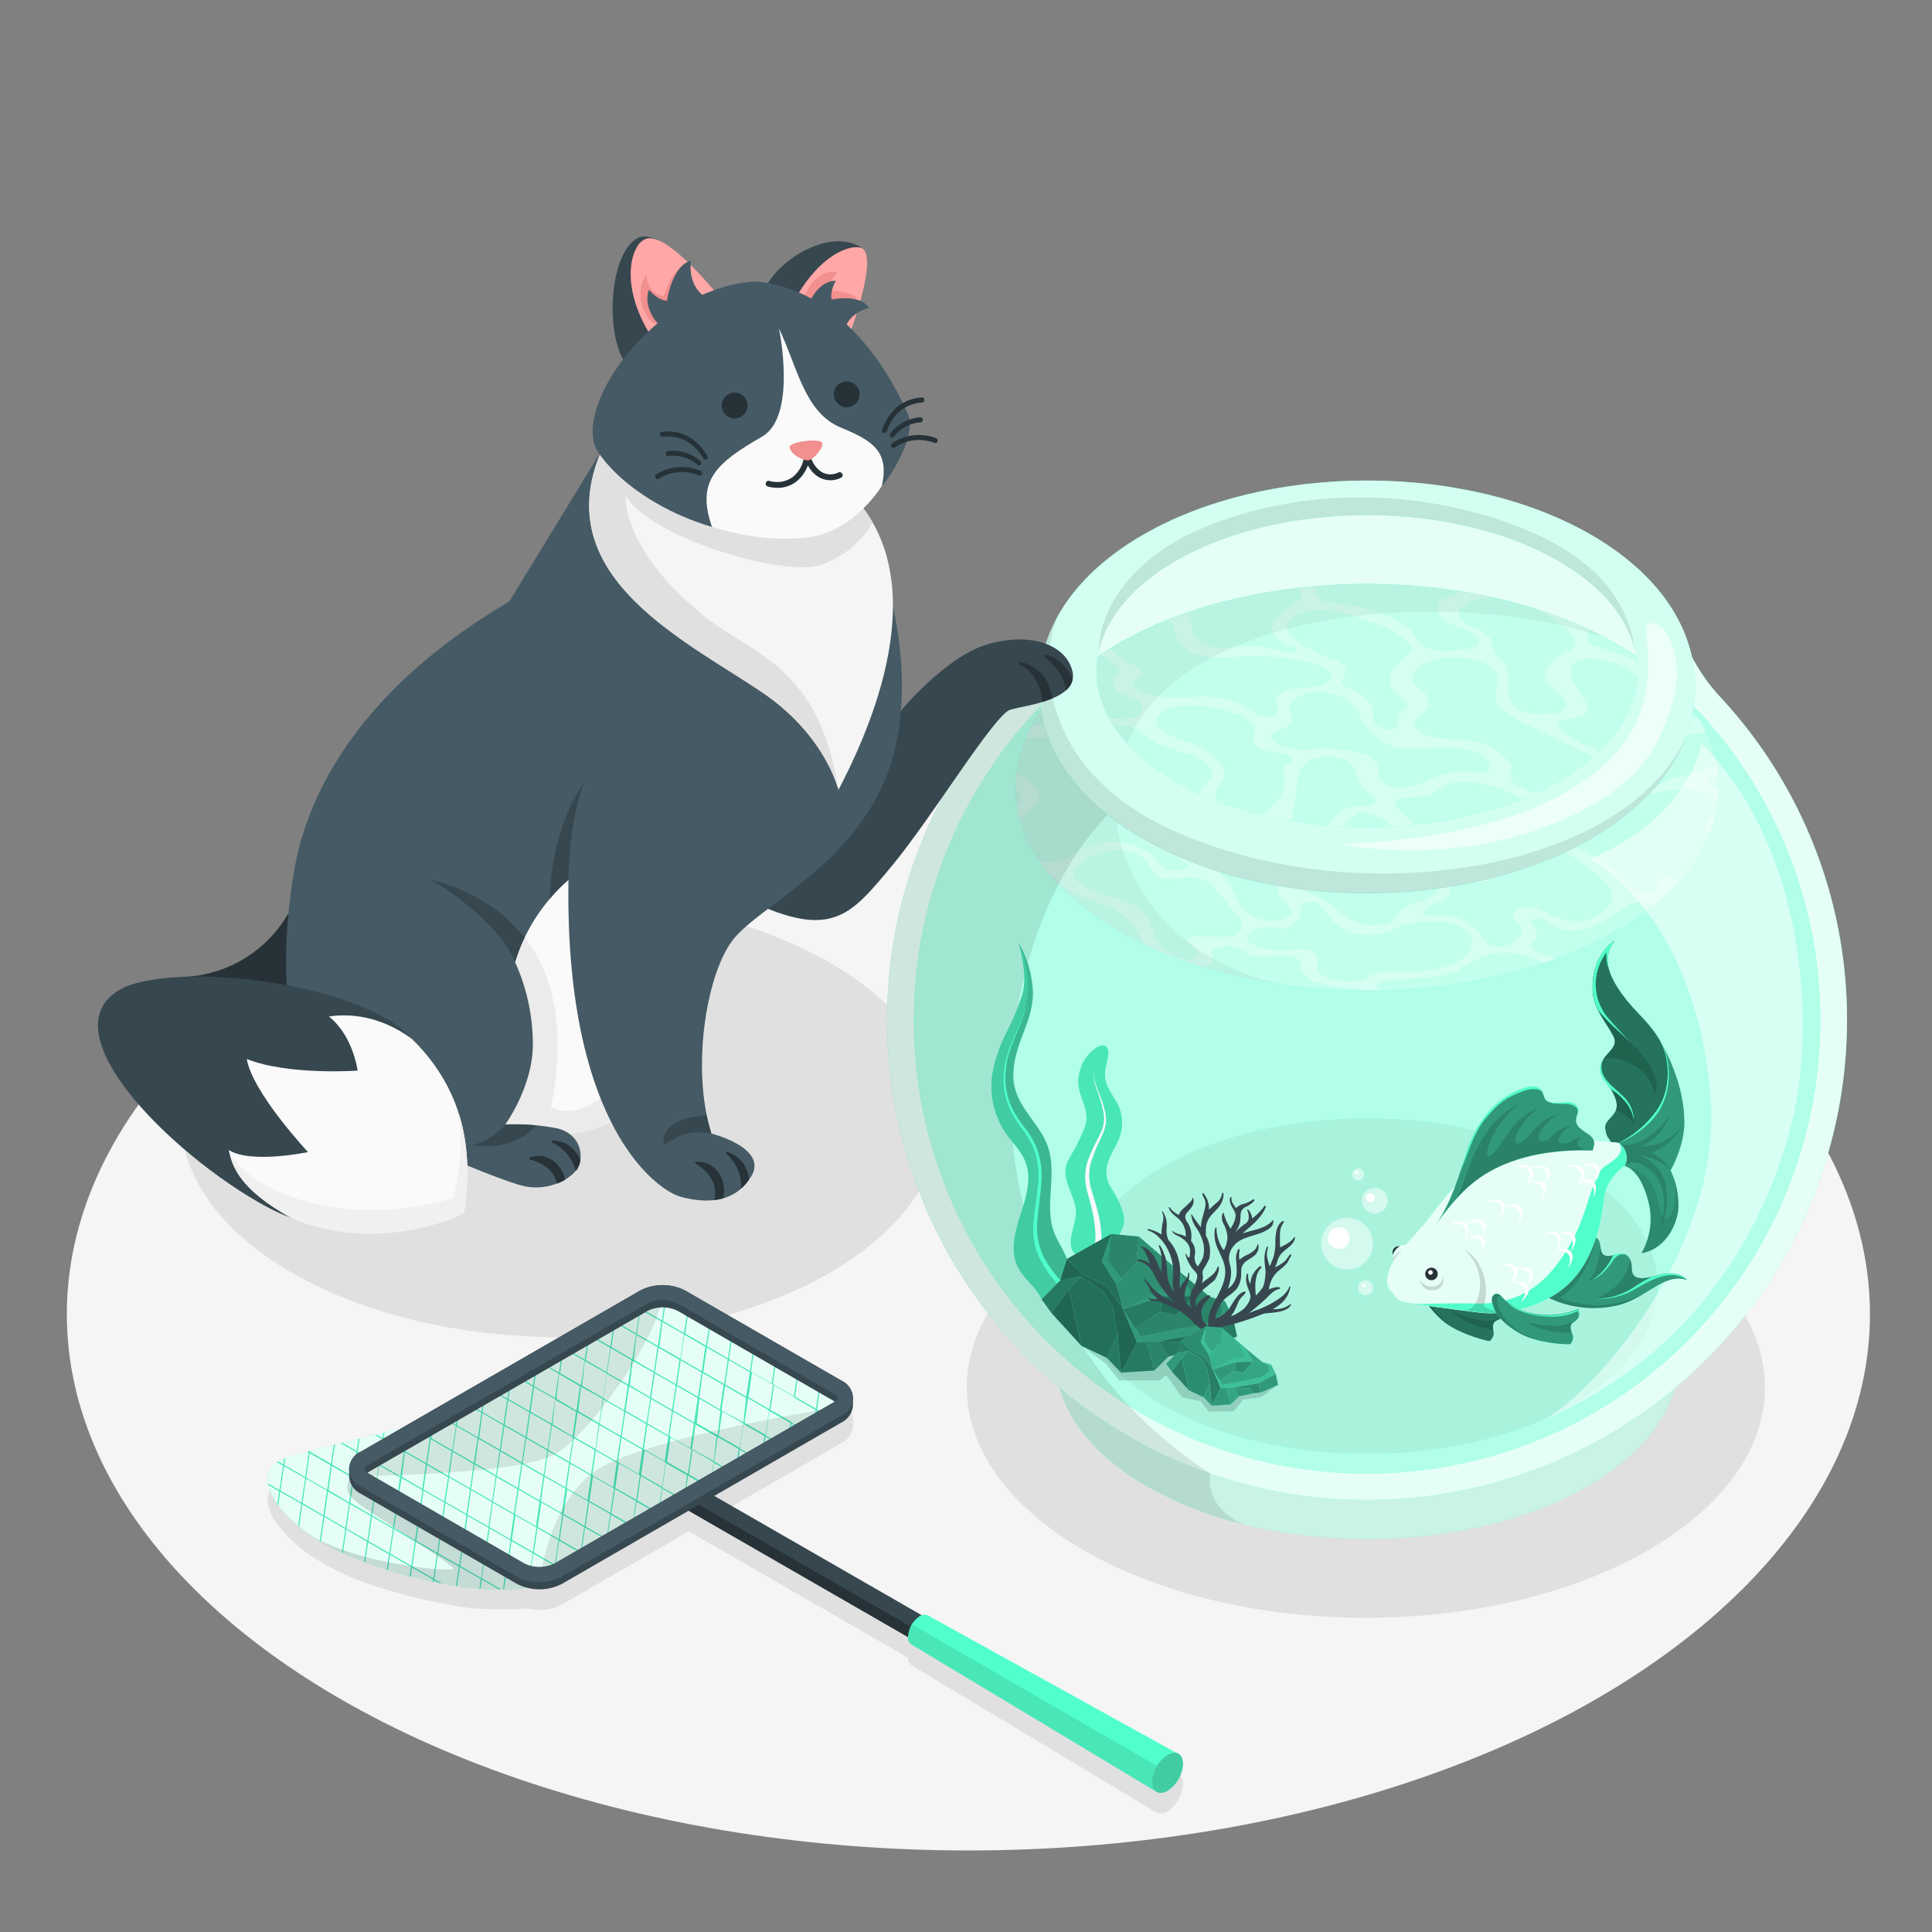 <svg xmlns="http://www.w3.org/2000/svg" viewBox="0 0 500 500"><rect x="0" y="0" width="500" height="500" fill="#808080" stroke="none"/><g id="freepik--Floor--inject-261"><ellipse id="freepik--floor--inject-261" cx="250.62" cy="340.11" rx="233.32" ry="138.79" style="fill:#f5f5f5"></ellipse></g><g id="freepik--Shadows--inject-261"><path id="freepik--Shadow--inject-261" d="M280.46,316.87c-40.34,23.29-40.34,61,0,84.33s105.73,23.29,146.06,0,40.34-61,0-84.33S320.79,293.59,280.46,316.87Z" style="fill:#e0e0e0"></path><path id="freepik--shadow--inject-261" d="M75.6,249.11c-38.42,22.18-38.42,58.13,0,80.31s100.69,22.18,139.1,0,38.42-58.13,0-80.31S114,226.93,75.6,249.11Z" style="fill:#e0e0e0"></path><path id="freepik--shadow--inject-261" d="M83.45,404.45l-.09-.06a38.56,38.56,0,0,1-11.56-9.83h0a12.87,12.87,0,0,1-2.37-5h0a5.67,5.67,0,0,1,1.81-5.63,2.07,2.07,0,0,1,.41-.28h0l.29-.16h0a14.51,14.51,0,0,1,1.58-.68h0l.1,0,.2-.07h0c1.46-.52,3.42-1.09,5.74-1.71h0l.39-.1h0l.29-.08h0c1.85-.49,3.91-1,6.12-1.55h0l.27-.07,1.6-.39h0l.39-.09h0l4.14-1h0l.29-.07h0l4-1h0l.39-.1h0l1.77-.45h0l.3-.07h0l4.43-1.14,61.74-35.64a12.74,12.74,0,0,1,11.68,0l40.41,23.33a5.33,5.33,0,0,1,3,4.5v1.86a5.32,5.32,0,0,1-3,4.5l-32.89,19,53.64,30.9h0a1.89,1.89,0,0,1,1.6,0h0l0,0h0l64.77,35.81h0a2.79,2.79,0,0,1,1.22,2.6,8.82,8.82,0,0,1-4,7,2.82,2.82,0,0,1-2.82.3h0l-63.47-38.16A2.12,2.12,0,0,1,235,429l-56.6-32.61h0c-.05,0-.08-.07-.12-.1l-32.81,18.94a11.85,11.85,0,0,1-5.84,1.42,13.54,13.54,0,0,1-3.32-.42c-3.69.61-14.13,0-14.19,0C114.36,415.23,94.71,411.42,83.45,404.45Z" style="fill:#e0e0e0"></path></g><g id="freepik--fish-bowl--inject-261"><g id="freepik--fish-bowl--inject-261"><g id="freepik--Bowl--inject-261"><g id="freepik--fish-bowl--inject-261"><path d="M296.8,318.82c31.48-18.17,82.51-18.17,114,0s31.48,47.64,0,65.81-82.51,18.17-114,0S265.33,337,296.8,318.82Z" style="fill:#51FFCC"></path><path d="M296.8,318.82c31.48-18.17,82.51-18.17,114,0s31.48,47.64,0,65.81-82.51,18.17-114,0S265.33,337,296.8,318.82Z" style="fill:#fff;opacity:0.75"></path><path d="M296.8,318.82c31.48-18.17,82.51-18.17,114,0s31.48,47.64,0,65.81-82.51,18.17-114,0S265.33,337,296.8,318.82Z" style="opacity:0.05"></path><path d="M313.18,381.36l46.56-14.54-30.2-25.58-50.05-7.55c-12.3,16.91-6.54,37.17,17.31,50.94a97.15,97.15,0,0,0,24.94,9.8C311.48,390.09,313.18,381.36,313.18,381.36Z" style="opacity:0.1"></path><path d="M434.07,160.37l-.15-.55-2.6-2.43a106.53,106.53,0,0,0-42-24.33l-.34-.1a117.13,117.13,0,0,0-70.31,0l-.36.11a106.67,106.67,0,0,0-41.95,24.26l-2.67,2.49-.15.56a48.38,48.38,0,0,1-11.26,20.1,122.49,122.49,0,0,0-32.68,83c-.25,68,54.92,124,122.91,124.69A124.24,124.24,0,0,0,478,264a122.48,122.48,0,0,0-32.68-83.48A48.36,48.36,0,0,1,434.07,160.37Z" style="fill:#51FFCC"></path><path d="M434.07,160.37l-.15-.55-2.6-2.43a106.53,106.53,0,0,0-42-24.33l-.34-.1a117.13,117.13,0,0,0-70.31,0l-.36.11a106.67,106.67,0,0,0-41.95,24.26l-2.67,2.49-.15.56a48.38,48.38,0,0,1-11.26,20.1,122.49,122.49,0,0,0-32.68,83c-.25,68,54.92,124,122.91,124.69A124.24,124.24,0,0,0,478,264a122.48,122.48,0,0,0-32.68-83.48A48.36,48.36,0,0,1,434.07,160.37Z" style="fill:#fff;opacity:0.85"></path><path d="M471.08,264.07a117.29,117.29,0,1,1-193.41-89.23l.51-.43c.6-.51,1.21-1,1.81-1.5l.33-.26a78.68,78.68,0,0,1,9.07-6.1C325,146,382.63,146,418.2,166.55a77.64,77.64,0,0,1,8.84,5.92l.43.34c.66.53,1.31,1.06,1.94,1.6l.68.58A117,117,0,0,1,471.08,264.07Z" style="fill:#51FFCC"></path><path d="M471.08,264.07a117.29,117.29,0,1,1-193.41-89.23l.51-.43c.6-.51,1.21-1,1.81-1.5l.33-.26a78.68,78.68,0,0,1,9.07-6.1C325,146,382.63,146,418.2,166.55a77.64,77.64,0,0,1,8.84,5.92l.43.34c.66.53,1.31,1.06,1.94,1.6l.68.58A117,117,0,0,1,471.08,264.07Z" style="fill:#fff;opacity:0.55"></path><path d="M406.91,363.51c-29.34,16.93-76.9,16.93-106.22,0-19.25-11.12-25.88-26.76-19.84-41,3.14-7.46,9.76-14.54,19.84-20.34,29.32-16.94,76.88-16.94,106.22,0,10.08,5.8,16.69,12.88,19.85,20.34C432.77,336.75,426.15,352.39,406.91,363.51Z" style="fill:#51FFCC"></path><g style="opacity:0.55"><path d="M406.91,363.51c-29.34,16.93-76.9,16.93-106.22,0-19.25-11.12-25.88-26.76-19.84-41,3.14-7.46,9.76-14.54,19.84-20.34,29.32-16.94,76.88-16.94,106.22,0,10.08,5.8,16.69,12.88,19.85,20.34C432.77,336.75,426.15,352.39,406.91,363.51Z" style="fill:#fff"></path></g><g style="opacity:0.05"><path d="M406.91,363.51c-29.34,16.93-76.9,16.93-106.22,0-19.25-11.12-25.88-26.76-19.84-41,3.14-7.46,9.76-14.54,19.84-20.34,29.32-16.94,76.88-16.94,106.22,0,10.08,5.8,16.69,12.88,19.85,20.34C432.77,336.75,426.15,352.39,406.91,363.51Z"></path></g><path d="M418.2,240.92c-35.57,20.54-93.24,20.54-128.81,0-31.1-18-35-45.66-11.72-66.08l.51-.43c.6-.51,1.21-1,1.81-1.5l.33-.26a78.68,78.68,0,0,1,9.07-6.1C325,146,382.63,146,418.2,166.55a77.64,77.64,0,0,1,8.84,5.92l.43.34c.66.53,1.31,1.06,1.94,1.6l.68.58C453.19,195.38,449.24,223,418.2,240.92Z" style="fill:#51FFCC"></path><path d="M418.2,240.92c-35.57,20.54-93.24,20.54-128.81,0-31.1-18-35-45.66-11.72-66.08l.51-.43c.6-.51,1.21-1,1.81-1.5l.33-.26a78.68,78.68,0,0,1,9.07-6.1C325,146,382.63,146,418.2,166.55a77.64,77.64,0,0,1,8.84,5.92l.43.34c.66.53,1.31,1.06,1.94,1.6l.68.58C453.19,195.38,449.24,223,418.2,240.92Z" style="fill:#fff;opacity:0.65"></path><g style="opacity:0.3"><path d="M441.86,212.18c-1.1,1.1-.54,2.46.61,3.59a34.31,34.31,0,0,0,1.62-5.14A23.69,23.69,0,0,0,441.86,212.18Z" style="fill:#fff"></path><path d="M397.54,246.19c-.87-.44-1.52-1.12-1.28-1.79a3.6,3.6,0,0,1,.75-1,2.58,2.58,0,0,0,.17-3.38c-.51-.68-1.31-1.53-.43-2.07a3,3,0,0,1,2.21-.1,6.27,6.27,0,0,1,1.72.94,11.55,11.55,0,0,0,5.38,2.06c3.91.39,7.32-1.46,10-3.15l4.25-2.7a7.86,7.86,0,0,1,4.53-1.53,21.44,21.44,0,0,1,3.09.64l.14,0a57.39,57.39,0,0,0,6.56-6.18c-1-.27-1.94-.53-2.92-.75s-1.95-.31-2.53.72c-.45.8-.11,1.81-.84,2.49-.95.88-3.35.85-4.8.23a8.25,8.25,0,0,1-3-2.57c-3.36-3.92-8.58-7.3-14.92-9.7a8.18,8.18,0,0,1-2.95-1.52,2.57,2.57,0,0,1-.41-2.36l.63-4.13a1.36,1.36,0,0,1,.47-1,4.26,4.26,0,0,1,2.46-.45c3.38.09,6.69,1.11,10,.7,2.67-.32,4.74-1.5,6.92-2.44a37.05,37.05,0,0,1,7.62-2.31c3.55-.68,7.61-.91,10.88.14a6.41,6.41,0,0,1,3.39,2.34c.1-.86.18-1.72.21-2.59-1.4-.63-3-1.29-2.92-2.27s1.39-1.47,2.78-2c-.09-.85-.21-1.71-.37-2.57a15,15,0,0,1-2.91,1.38c-3.35,1.19-7.54,1.53-10.57,3-1.58.75-3.24,1.86-5.22,1.57a2.92,2.92,0,0,1-2.45-1.82c-.28-.79-.2-1.62-.51-2.4-.53-1.3-2.14-2.37-3.86-3.26C413.87,194,407.37,192.25,404,189c-.61-.58-1.11-1.29-.7-1.91.87-1.33,4.42-1,6.29-1.92s1.28-2.72.47-4.11l-2.49-4.21a6.7,6.7,0,0,1-1.21-3.08,3,3,0,0,1,2.1-2.79c2.11-.89,5.08-.52,7.46.09a21.51,21.51,0,0,1,5.11,1.88c7.15,4,4.7,11.47,11.67,15.55a10.61,10.61,0,0,0,5.42,1.47,29.75,29.75,0,0,0,3.43-.42,37.68,37.68,0,0,0-2-3.65,9.28,9.28,0,0,1-3.24-.67c-3.56-1.6-4.57-6.07-6.83-9.24a18,18,0,0,0-7.91-5.8c-3.06-1.27-6.29-2.09-9.41-3.21a2,2,0,0,1-1.09-.74c-.36-.62-.15-2.09.2-3.32a109.89,109.89,0,0,0-14.59-5.59,40.39,40.39,0,0,1,6.21,3.47c2,1.39,3.93,2.92,4.6,4.7a1.83,1.83,0,0,1-.1,1.77,5.85,5.85,0,0,1-1.86,1.35,16.8,16.8,0,0,0-4.63,3.38c-1.11,1.3-1.58,2.83-.82,4.21s2.87,2.59,4.16,3.94,1.48,3.35-.78,4.17a10.51,10.51,0,0,1-2.31.43,18.67,18.67,0,0,1-7.6-.86,5,5,0,0,1-2.4-2.06c-.89-1.51-.81-3.37-.76-5.12a8.24,8.24,0,0,0-.82-4.75c-.72-1.18-2.06-1.83-2.73-3.05a12,12,0,0,1-.77-2.73c-1.08-4-7.39-3.24-8.52-7-.57-1.91,2.16-3.78,5.4-4.29a18.1,18.1,0,0,1,3.76-.16q-4.49-1-9.08-1.71a3.32,3.32,0,0,1-1.48,1.09c-.76.31-1.69.45-2.4.79a2.77,2.77,0,0,0-1.34,1.35c-.77,1.68.19,3.59,2.4,4.77,1.17.62,2.64,1,3.9,1.59a11,11,0,0,1,2.95,1.86c1,.9,1.53,2.19.2,2.92a6.64,6.64,0,0,1-2.26.59c-3.72.54-8.2,1-10.92-.6-2-1.14-2.2-3-3.53-4.39a12.1,12.1,0,0,0-3.13-2.17,46,46,0,0,0-15.42-4.57c-2-.25-4.3-.5-5.35-1.51a2.49,2.49,0,0,1-.62-2q0-.47,0-1c-1.53.13-3.05.29-4.57.46a2.24,2.24,0,0,1,.07,3.2,14,14,0,0,1-2.84,1.93c-2,1.23-3.54,2.73-3.95,4.38s.46,3.47,2.65,4.57c1.24.63,4.24,1.14,3.47,2-1.21,1.35-5.15-.16-7.61-.65a20.44,20.44,0,0,0-5.83-.42c-2.59.23-5.24.82-7.82.3-1.86-.38-4.37-1.21-5.24-3.1-.7-1.52,0-3.2-1-4.66a4.52,4.52,0,0,0-1-1q-2.33.81-4.57,1.71a3.23,3.23,0,0,1,1,1,5,5,0,0,1,.51,1.77c.53,2.8,3.07,5.76,7.7,6.66,3.05.6,6.36.21,9.56,0a65.44,65.44,0,0,1,17.61,1.47c2.86.65,6,1.89,5.84,3.66-.11,1.21-1.84,2.19-3.78,2.64a28.08,28.08,0,0,1-6.19.4c-1.25.46-3.72,1.38-4.28,2.39-.44.81,0,1.68.25,2.52a1.8,1.8,0,0,1-1.09,2.34,5.42,5.42,0,0,1-3.7-.16,14.06,14.06,0,0,1-2.71-1.65,19.74,19.74,0,0,0-8.84-3.06c-4.51-.47-9.21.42-13.69-.13a16.49,16.49,0,0,1-6.51-2.11c-.54-.32-1-.71-1-1.16,0-.8,1.46-1.31,2-2,1-1.23-.82-2.57-2.53-3.49a21.58,21.58,0,0,1-4.41-2.78,5.84,5.84,0,0,1-.77-.9c-.81.5-1.61,1-2.38,1.53.41.27.84.53,1.28.78,1.89,1.1,4.14,2.47,3.35,3.95a8.78,8.78,0,0,1-1,1.17c-1,1.19-.67,2.71.77,3.74,1.69,1.2,4.65,1.72,5.87,3.1s-.19,3.32-2.77,3.79-5.48-.39-7.92.24-3.36,2.33-5.75,2.83-4.73-.41-7.08-.86a20.22,20.22,0,0,0-4.68-.29c-.59,1.08-1.13,2.15-1.6,3.24a21.22,21.22,0,0,1,6.27-.11,27.78,27.78,0,0,1,10.84,3.67c2.38,1.42,4.42,3.36,3.62,5.28-.74,1.76-3.75,3.13-3.69,4.95,0,1.52,2.27,2.71,4.44,3.57s4.66,1.68,5.72,3.08c.89,1.17.6,2.53,1.17,3.77,1.69,3.65,9.8,4.93,13.23,8.15.45.42.76,1,.11,1.35a2.91,2.91,0,0,1-1.17.18c-1.83,0-3.78.45-5.13-.68s-1.64-2.44-3-3.48a16.68,16.68,0,0,0-9.43-2.84,17.68,17.68,0,0,0-9.75,2.46c-.71.48-1.32,1-2.11,1.45A13.38,13.38,0,0,1,269,223c.72,1.06,1.48,2.1,2.32,3.13a5.45,5.45,0,0,1,.62.35,18.09,18.09,0,0,1,2.3,2.16c4.91,4.68,13.2,4.44,17.83,9.37a25.21,25.21,0,0,1,3.81,6.34,110.93,110.93,0,0,0,15.82,6l.13-.06c1.59-.71,2.34-2,1.85-3.11a1.4,1.4,0,0,1-.2-.69,1,1,0,0,1,.37-.51,6.91,6.91,0,0,1,5.86-.8c1.61.51,2.54,1.55,4.14,2.07a15,15,0,0,0,5.61.22,20.37,20.37,0,0,1,3.9-.1,4.66,4.66,0,0,1,3.09,1.25c.53.72.18,1.53.28,2.3.2,1.43,2,2.65,4.16,3.36a35.81,35.81,0,0,0,7.08,1.29c1.59.19,3.2.39,4.72.7,1.63,0,3.26,0,4.88,0-.89-.34-1.57-1-1.13-1.52a3.25,3.25,0,0,1,1.82-.73c5.82-1.09,12.64-.39,17.72-2.34,2.9-1.12,4.78-3,7.7-4.07a18.64,18.64,0,0,1,11.7-.22,15,15,0,0,1,3.84,1.92c1.1-.37,2.19-.75,3.27-1.15a15.72,15.72,0,0,0-2-.89A25.16,25.16,0,0,1,397.54,246.19ZM365.9,174.54a5.52,5.52,0,0,1,1.46-1.92c1.9-1.61,5.4-2.38,8.75-2.43,4.62-.06,9.61,1.34,11,3.88,1.2,2.19-.52,4.58,0,6.86.7,2.95,4.95,5.12,8.91,7L409,194.17c4.91,2.36,10.16,5.06,10.93,8.72a2.73,2.73,0,0,1-.62,2.54c-1.09,1.22-3.47,1.87-5.79,2.12-4.29.46-7.14-.36-11.24-1.22-.85-.17-1.86-.36-2.31-.51-.24-.08-1-.23-1-.23a18.54,18.54,0,0,1-5.33-1.79c-1.29-.67-2.43-1.51-2.69-2.49s.35-1.93.2-2.89-1.12-1.93-2.07-2.79a14.2,14.2,0,0,0-4.83-3.15,28.12,28.12,0,0,0-7.41-1.12,29.65,29.65,0,0,1-7.42-1.08c-2.21-.77-3.82-2.32-3.07-3.74a10.26,10.26,0,0,1,2-2c2-1.88,1.72-4.45-.58-6.2a9.94,9.94,0,0,1-1.8-1.43A2.24,2.24,0,0,1,365.9,174.54ZM383,221.73c.78,1.21,1.57,2.65.33,3.73a7,7,0,0,1-2.57,1.13,14.85,14.85,0,0,1-4.44.62,18.83,18.83,0,0,1-3.78-.64c-1.76-.58-4.12-2.06-5.8-2.66-1.19-.45-2.83-.86-4.06-1.27s-2.27-1.12-2.19-1.94c.09-1,1.68-1.65,2.84-2.38,3-1.87,3.37-4.93.9-7-.77-.65-1.79-1.22-2.46-1.92s-.92-1.6-.13-2.25c1.36-1.11,4.33-.66,6.59-1,3.15-.52,4.69-2.68,7.65-3.5s6.61-.08,9.63.78a36.48,36.48,0,0,1,8.89,3.51c2.46,1.52,4.14,3.57,3.84,5.65s-2.9,4.09-6.44,4.46c-1.54.17-3.12,0-4.68.06a8,8,0,0,0-4.2,1C381.5,219.05,382.18,220.52,383,221.73Zm-45.85,4.4a18.09,18.09,0,0,1,3.17-.88c3.27-1.8,5.55-4.19,6.42-6.75.48-1.42.54-2.88,1.06-4.3a6.35,6.35,0,0,1,3.64-3.69,2.88,2.88,0,0,1,1-.25,3.91,3.91,0,0,1,1.37.24c2.66.83,5.54,1.83,6.41,3.49.73,1.4-.18,2.91-1.59,4.11s-3.19,2.25-2.94,3.6c.16.86,1.19,1.59,2.38,2.12,2.64,1.16,6.08,1.5,9.06,2.35s5.73,2.68,4.79,4.52c-1.21,2.38-7.17,2.72-9.37,4.84-.86.82-1.06,1.83-2,2.61-1.55,1.29-4.8,1.6-7.36,1.07a15.13,15.13,0,0,1-6.17-3,40.73,40.73,0,0,0-5-3.7c-1.65-.93-3.69-1.66-5-2.76S335.33,227,337.11,226.13Zm-1.76-2.67c-2.51-.17-5-1-6.14-2.33a4.11,4.11,0,0,1-.31-.53c-.29-1.15.38-1.78,1.31-2.81.62-.68,1.47-1.28,2.13-1.95a8.86,8.86,0,0,0,2.13-5.21c.51-3.12,1-6.24,1.53-9.36a5.62,5.62,0,0,1,1.4-3.38c1.31-1.34,4-2.16,6.63-2.08s5.13,1.11,6.16,2.51a9.67,9.67,0,0,1,1.09,3,8.62,8.62,0,0,0,3.11,4c.95.73,2.15,1.66,1.36,2.45s-2.75.66-4.32.78a9,9,0,0,0-6.13,2.84,9.84,9.84,0,0,0-1.9,4.6c-.25,1.16-.51,2.34-.76,3.51a4.36,4.36,0,0,1-.91,2.13C340.58,222.92,337.86,223.62,335.35,223.46ZM339,167.92a16.74,16.74,0,0,1-4.77-3.14c-1.14-1.24-1.59-2.74-.71-4.05,1.38-2.06,5.7-3,9.51-2.81a38.64,38.64,0,0,1,10.5,2.56c4.81,1.71,10,3.7,11.52,6.84a1.51,1.51,0,0,1,.16,1.22,3.16,3.16,0,0,1-1,1.11c-2.36,1.92-4.69,4-4.6,6.4.06,1.73,1.45,3.37,3.16,4.81.79.68,1.71,1.46,1.31,2.26-.29.57-1.21,1-1.68,1.49-1.11,1.22.22,3-1.64,3.91a4.55,4.55,0,0,1-4.87-1.2c-.75-1.1-.42-2.34-.58-3.52-.28-1.88-1.92-3.68-4.45-4.87-1.67-.79-4-1.65-3.58-2.88a4.67,4.67,0,0,1,.59-.88c1-1.43.22-3.22-1.87-4.19A56.13,56.13,0,0,1,339,167.92Zm-9.94,22.37c.57-1.16,3.24-1.47,4.49-2.43,1.82-1.4,0-3.38.26-5.11.29-2.06,3.83-3.67,7.4-3.68a12.51,12.51,0,0,1,8.66,3.15c1.46,1.49,1.95,3.22,2.94,4.84a15.16,15.16,0,0,0,4.37,4.43,12.44,12.44,0,0,0,3.48,1.73c3.11.93,6.83.54,10.31.35a36.44,36.44,0,0,1,7.47.23,11.71,11.71,0,0,1,6,2.45c.91.86,1.68,2.24.75,3.11s-3,.84-4.43.28a3.3,3.3,0,0,0-.85-.11,24.12,24.12,0,0,0-6.5.88c-2.44.74-4.36,2-6.74,2.75s-5.66,1.12-7.74.07c-3-1.49-1.34-4.42-3.2-6.42-1.32-1.43-4.17-2.13-6.87-2.56a38.28,38.28,0,0,0-6.45-.51c-2.07,0-4.14.33-6.2.22a13.43,13.43,0,0,1-5.66-1.47C329.55,191.93,328.7,191.1,329.08,190.29Zm-29.81-4.14c.28-1.29,2-2.37,4-2.92a21.13,21.13,0,0,1,6.59-.5,33.1,33.1,0,0,1,12.07,2.88c1.31.63,2.57,1.4,2.84,2.38a4.08,4.08,0,0,1-.32,2.13,3.21,3.21,0,0,0,2.26,4,35.45,35.45,0,0,0,5,.85c1.67.34,3.24,1.4,2.39,2.29A7,7,0,0,1,333,198c-1.34.93-.92,2.28-.73,3.48a7.33,7.33,0,0,1-1.14,5.05,2.06,2.06,0,0,1-.27.44c-2.16,1.82-3.57,4.34-7.24,5a9.12,9.12,0,0,1-6.66-1.68c-1.9-1.47-2.73-3.39-2.23-5.2s2.1-3.32,2.15-5.07c0-1.4-1-2.75-2.26-3.93a20.51,20.51,0,0,0-5.79-3.53c-2.09-.86-4.45-1.52-6.38-2.5S299,187.62,299.27,186.15Zm-7.34,21.43a9.4,9.4,0,0,1-3.31-2.67,2.62,2.62,0,0,1,.51-3.52c1.35-1.3,4.09-2.44,3.44-3.9a4.13,4.13,0,0,0-1.81-1.48l-5.63-3.17c-1.12-.63-2.32-1.36-2.37-2.26,0-.68.62-1.33,1.45-1.81a12,12,0,0,1,9.72-.27c1.77.83,2.77,2.09,4.27,3.09a27.11,27.11,0,0,0,6.61,2.71,27.92,27.92,0,0,1,6.63,2.69c1.8,1.18,2.86,2.85,2,4.34-.63,1.06-2.16,1.92-2.54,3s.18,2.41-1.41,3a11.25,11.25,0,0,1-3.58,0c-2.3-.07-4.33.77-6.51,1.21A13.71,13.71,0,0,1,291.93,207.58Zm28,34.31c-1.83,1-4.39.35-6.81.54-1,.09-2.07-.1-3.12-.11s-2.26.24-2.53.82a.87.87,0,0,0,.21.91c.48.65,1.33,1.17,1.88,1.79s.76,1.45,0,2c-.94.65-2.75.54-4.07.16a9.74,9.74,0,0,1-6.71-6.32c-1-2.49-1.67-5.19-4.62-7.1-2.57-1.65-6.4-2.41-9.75-3.51s-6.6-2.91-6.41-5.13c.11-1.12,1.1-2.16,2.32-3a15.58,15.58,0,0,1,7.31-2.76c2.93-.32,6.23.24,8,1.62a10.25,10.25,0,0,1,2.22,3.15,5.36,5.36,0,0,0,3.71,2.49c2.51.44,5.16-.65,7.75-.39a7.92,7.92,0,0,1,5.47,3.32l5,6a7.47,7.47,0,0,1,1.72,2.83A2.48,2.48,0,0,1,319.9,241.89Zm1-7.72a23.25,23.25,0,0,1-1.45-3.19c-1.75-3.94-5.7-7.56-11.11-10.17-2.78-1.33-6-2.42-8.16-4.08s-3.12-4.14-.9-5.79,6.88-1.74,10.28-.82,6,2.53,9,3.83a8.26,8.26,0,0,0,3,.8c2.87.12,4.41-2.32,7.27-2.54.31,0,1.21,0,1.57.46.63.85-.44,2.6-1.37,3.6s-2.4,1.79-3.47,2.73-1.73,2.21-.8,3.2c1.43,1.56,5.8,1.64,7,3.26s-1.27,3.15-1.24,4.81c0,2.22,4.45,4.09,3.37,6.23-.59,1.17-2.81,1.9-4.92,1.85a11,11,0,0,1-5.45-1.65A8.5,8.5,0,0,1,320.87,234.17Zm58.22,13.43c-2.81,2.43-8,3.66-13.09,3.79-3.94.09-8.39-.31-11.41,1.16a21.11,21.11,0,0,1-2,1,11.61,11.61,0,0,1-4.81.3c-2.47-.23-5.18-.74-6.29-2-.82-1-.53-2.09-.51-3.16a2.72,2.72,0,0,0-2-2.83c-1.58-.51-3.51-.14-5.29,0a21.39,21.39,0,0,1-7-.48c-2.05-.52-4-1.54-4-2.83.06-1.13,1.76-2.07,3.66-2.37a17.89,17.89,0,0,1,5.79.25l.5-.11c2.07-.83,3.48-2.2,3.78-3.65a7.37,7.37,0,0,1,.4-2.06,2.77,2.77,0,0,1,2.51-1.26,3.54,3.54,0,0,1,2.82,1.66,17.35,17.35,0,0,0,5.1,5.12,14.11,14.11,0,0,0,9.29,1.72,31.72,31.72,0,0,0,5.46-2,24.82,24.82,0,0,1,9.7-1.37,16.64,16.64,0,0,1,5.73,1.17C381.5,241.46,381.89,245.16,379.09,247.6Zm12.52-10.46c.18,1.31,2.25,2.35,2.36,3.67.1,1.14-1.32,2.13-2.66,3a6.74,6.74,0,0,1-3.45,1.28,4.7,4.7,0,0,1-3.26-1.2,11.65,11.65,0,0,1-1.48-2.18,10.74,10.74,0,0,0-4.47-3.59l-.39-.1c-2-1.28-5.44-1-8.38-1.2-.62,0-1.34-.15-1.53-.49a.54.54,0,0,1,.08-.5c1.13-1.92,6.06-2.53,6.63-4.52.17-.58-.08-1.2.29-1.73.53-.81,2.22-1.15,3.73-1.18a35.05,35.05,0,0,0,4.48-.11c2-.33,3.58-1.48,3.6-2.7,0-1.74-2.69-3.37-1.83-5,.53-1,2.3-1.69,4.1-1.95s3.67-.22,5.52-.34a28.18,28.18,0,0,1,3.56-.14,13.52,13.52,0,0,1,6.11,2.14,54.94,54.94,0,0,1,9.14,6.56c2.2,2,4.16,4.29,3.18,6.56a8.6,8.6,0,0,1-3.24,3.18,10.09,10.09,0,0,1-3.45,1.6A12.94,12.94,0,0,1,405,238a16.34,16.34,0,0,1-4.42-1.56,12.81,12.81,0,0,0-3.68-1.68C394.38,234.29,391.39,235.63,391.61,237.14Z" style="fill:#fff"></path><path d="M262.94,200.11a30.15,30.15,0,0,0-.21,3.8,8.37,8.37,0,0,1,.93,1.29,2.65,2.65,0,0,1,.06,2.92,3.16,3.16,0,0,1-.59.63c.17,1,.41,2,.68,3.05,1.75-1.11,3.57-2.22,4.51-3.61a3.64,3.64,0,0,0-.43-4.69C266.72,202.19,264.71,201.19,262.94,200.11Z" style="fill:#fff"></path></g><path d="M289.39,166.55a78.68,78.68,0,0,0-9.07,6.1l-.33.26c-.6.49-1.21,1-1.81,1.5l-.51.43c-23.28,20.42-19.38,48.12,11.72,66.08,11.82,6.82,26.07,11.36,41.14,13.65-42.65-10.23-55.14-55.9-26.1-78.47s84.62-20.35,109.3-11.5l.23-.33C378.18,146.06,323.58,146.81,289.39,166.55Z" style="opacity:0.05"></path><path d="M262.24,180.48a122.49,122.49,0,0,0-32.68,83c-.2,54.25,34.89,100.86,83.62,117.84-66.26-43-61.64-134-26.38-170.65l-13.15-50.89-.15.56A48.38,48.38,0,0,1,262.24,180.48Z" style="opacity:0.1"></path></g><g id="freepik--Up--inject-261"><path d="M411.71,138.36c-15.64-9-36.2-14-57.91-14s-42.28,5-57.91,14c-17.42,10.06-27,24-27,39.39s9.59,29.34,27,39.39c15.63,9,36.2,14,57.91,14s42.27-5,57.91-14c17.41-10,27-24,27-39.39S429.12,148.42,411.71,138.36Zm-8.43,63.92c-27.33,15.78-71.64,15.78-99,0s-27.33-41.36,0-57.14,71.64-15.78,99,0S430.61,186.5,403.28,202.28Z" style="fill:#51FFCC"></path><path d="M411.71,138.36c-15.64-9-36.2-14-57.91-14s-42.28,5-57.91,14c-17.42,10.06-27,24-27,39.39s9.59,29.34,27,39.39c15.63,9,36.2,14,57.91,14s42.27-5,57.91-14c17.41-10,27-24,27-39.39S429.12,148.42,411.71,138.36Zm-8.43,63.92c-27.33,15.78-71.64,15.78-99,0s-27.33-41.36,0-57.14,71.64-15.78,99,0S430.61,186.5,403.28,202.28Z" style="fill:#fff;opacity:0.75"></path><path d="M411.71,217.14c12.63-7.29,21.14-16.66,24.87-27.11-1.92,4.66-8.47,17.51-29.91,26.79-28.2,12.21-70.09,13.09-103.34-2s-34.78-42.75-29.68-55l-.08,0a37.13,37.13,0,0,0-4.69,18c0,15.35,9.59,29.34,27,39.39,15.63,9,36.2,14,57.91,14S396.07,226.17,411.71,217.14Z" style="opacity:0.1"></path><path d="M284.37,168.6h0c1.88-8.58,8.51-16.87,19.92-23.46,27.33-15.78,71.64-15.78,99,0,11.13,6.42,17.72,14.47,19.79,22.82h0c-2.46-16.47-15.35-27.52-38-34.36-23-7-51.2-7.07-75.62,3.83C293.54,144.54,284.37,157.25,284.37,168.6Z" style="opacity:0.1"></path><path d="M429.28,161.85c-1.35-.77-3.66-1.27-3.24,2,.74,5.76,1.24,14.31-2.26,22.39-6.53,15.06-28.66,30.35-77.08,32.22,0,0,26.56,5.6,52.92-4.38,23.37-8.85,29.83-19.69,33.52-33.21C435.36,172.84,432.81,163.89,429.28,161.85Z" style="fill:#fff;opacity:0.6"></path></g><polygon id="freepik--shadow--inject-261" points="279.88 348.27 286.21 353 289.65 357.26 300.17 357.24 301.81 355.86 305.87 361.58 310.69 362.62 312.86 365.35 319.33 365.2 321.78 362.19 326.38 361.58 330.77 358.37 318.54 347.75 320.14 345.83 279.88 348.27" style="opacity:0.15"></polygon><path id="freepik--Light--inject-261" d="M440.32,192.39s-2,18.26-28.94,30c0,0,27.34,13.52,31.3,61.3,3.09,37.23-27.58,74.84-43.05,83.77C439.3,350.05,456,318.36,463.09,293S468,220.07,440.32,192.39Z" style="fill:#fff;opacity:0.5"></path><g id="freepik--Plants--inject-261"><g id="freepik--Algae--inject-261"><path d="M264.12,269.31c-1.36,3.77-2.44,7.93-1.55,11.9,1.35,6.09,6.86,10,8.74,15.92,2.23,7-1.09,15.13,1.53,21.94,1.09,2.86,3.17,5.27,3.69,8.33a8.37,8.37,0,0,1-1.54,6.37,6.38,6.38,0,0,1-5.41,2.51c-1.45-3.33-4.73-5.28-6.26-8.57-1.91-4.1-.63-9.06.78-13.37s2.92-9.1,1.38-13.39c-1.07-3-3.42-5.12-5.19-7.67a21.88,21.88,0,0,1-3.54-15,39,39,0,0,1,3.86-11.37,59.32,59.32,0,0,0,4-9.7c1-3.52.3-8.41-1.05-13.34a28.39,28.39,0,0,1,3.71,12.21C267.58,261,265.7,264.91,264.12,269.31Z" style="fill:#51FFCC"></path><path d="M264.12,269.31c-1.36,3.77-2.44,7.93-1.55,11.9,1.35,6.09,6.86,10,8.74,15.92,2.23,7-1.09,15.13,1.53,21.94,1.09,2.86,3.17,5.27,3.69,8.33a8.37,8.37,0,0,1-1.54,6.37,6.38,6.38,0,0,1-5.41,2.51c-1.45-3.33-4.73-5.28-6.26-8.57-1.91-4.1-.63-9.06.78-13.37s2.92-9.1,1.38-13.39c-1.07-3-3.42-5.12-5.19-7.67a21.88,21.88,0,0,1-3.54-15,39,39,0,0,1,3.86-11.37,59.32,59.32,0,0,0,4-9.7c1-3.52.3-8.41-1.05-13.34a28.39,28.39,0,0,1,3.71,12.21C267.58,261,265.7,264.91,264.12,269.31Z" style="opacity:0.2"></path><path d="M264.12,269.31c-1.36,3.77-2.44,7.93-1.55,11.9,1.35,6.09,6.86,10,8.74,15.92,2.23,7-1.09,15.13,1.53,21.94,1.09,2.86,3.17,5.27,3.69,8.33.37,2.25,0,7.12-1.44,5.48-3.3-3.86-8-7.5-7.2-15.69.79-8.38,3.48-16.76-3.59-25.91s-4.18-18.11-.54-25.93,2.49-15.17-.18-21.47a28.39,28.39,0,0,1,3.71,12.21C267.58,261,265.7,264.91,264.12,269.31Z" style="opacity:0.1"></path><path d="M274.91,333.48a28.31,28.31,0,0,1-5.87-7.86,18.4,18.4,0,0,1-1.52-9.7c.32-3.23.89-6.41,1.14-9.6a19.54,19.54,0,0,0-1.23-9.32,20.82,20.82,0,0,0-2.36-4.12,36.45,36.45,0,0,1-2.74-4,18.45,18.45,0,0,1-2.61-9.34,22.59,22.59,0,0,1,.53-4.85,29.94,29.94,0,0,1,1.48-4.62c.6-1.51,1.28-3,1.93-4.44a23.91,23.91,0,0,0,1.61-4.55l.08,0a23.79,23.79,0,0,1-1.53,4.59c-.63,1.49-1.28,3-1.85,4.47a28.92,28.92,0,0,0-1.38,4.6,22.51,22.51,0,0,0-.42,4.77,17.94,17.94,0,0,0,2.7,9,38.29,38.29,0,0,0,2.78,3.92,21.38,21.38,0,0,1,2.46,4.25,20.14,20.14,0,0,1,1.36,9.67c-.23,3.25-.77,6.43-1,9.63a17.49,17.49,0,0,0,1.55,9.17,27.1,27.1,0,0,0,5.76,7.47Z" style="fill:#51FFCC"></path></g><g id="freepik--algae--inject-261"><path d="M290.84,314.71a21.91,21.91,0,0,0-3.29-7.25,7.71,7.71,0,0,1-.73-6.83c.85-2.63,2.59-4.67,3.24-7.36a11,11,0,0,0-1.21-8.31c-1.18-1.94-2.61-3.87-2.84-6.14-.18-1.8.43-3.57.75-5.35.19-1,.13-2.39-.84-2.81a2.32,2.32,0,0,0-2.07.42,9.94,9.94,0,0,0-3.92,4.67c-2.44,6.17,1,8.64,1.25,13.23.13,2.31-1.41,4.94-2.33,7s-2.56,3.86-3,6.09c-.74,3.82,2.31,7.36,2.61,11.24.25,3.22-2.55,7.64-.76,10.59.59,1,3.39,2,4.45,2.5,2.26,1,3.89-2.71,5.4-4.23C289.49,320.29,291.35,317.56,290.84,314.71Z" style="fill:#51FFCC"></path><path d="M290.84,314.71a21.91,21.91,0,0,0-3.29-7.25,7.71,7.71,0,0,1-.73-6.83c.85-2.63,2.59-4.67,3.24-7.36a11,11,0,0,0-1.21-8.31c-1.18-1.94-2.61-3.87-2.84-6.14-.18-1.8.43-3.57.75-5.35.19-1,.13-2.39-.84-2.81a2.32,2.32,0,0,0-2.07.42,9.94,9.94,0,0,0-3.92,4.67c-2.44,6.17,1,8.64,1.25,13.23.13,2.31-1.41,4.94-2.33,7s-2.56,3.86-3,6.09c-.74,3.82,2.31,7.36,2.61,11.24.25,3.22-2.55,7.64-.76,10.59.59,1,3.39,2,4.45,2.5,2.26,1,3.89-2.71,5.4-4.23C289.49,320.29,291.35,317.56,290.84,314.71Z" style="opacity:0.1"></path><path d="M283.34,275.9a7.1,7.1,0,0,0-.22,3.24,17.5,17.5,0,0,0,.83,3.18,28.41,28.41,0,0,1,1.73,6.24,8.49,8.49,0,0,1-.25,3.14,10.31,10.31,0,0,1-.58,1.48l-.71,1.47a46.12,46.12,0,0,0-2.7,6,13.35,13.35,0,0,0-.28,6.7c.09.56.26,1.09.39,1.64l.43,1.57c.28,1,.54,2.09.77,3.14a29.09,29.09,0,0,1,.75,6.32,12.1,12.1,0,0,1-1.43,5.88l1.55.85a13.55,13.55,0,0,0,1.43-6.74,29.66,29.66,0,0,0-1-6.61c-.26-1.07-.57-2.13-.89-3.18s-.67-2.07-.9-3.1a12.25,12.25,0,0,1,.05-6.22,44.29,44.29,0,0,1,2.44-6l.66-1.5a9.56,9.56,0,0,0,.56-1.58,9,9,0,0,0,.17-3.34,29.13,29.13,0,0,0-2-6.27,18.19,18.19,0,0,1-.93-3.11A7.05,7.05,0,0,1,283.34,275.9Z" style="fill:#fafafa"></path></g><g id="freepik--Rock--inject-261"><polygon points="294.75 320.02 305.49 329.3 308.74 335.43 300.95 335.56 290.64 338.81 288.89 332.33 294.1 326.81 294.75 320.02" style="fill:#51FFCC"></polygon><polygon points="294.75 320.02 305.49 329.3 308.74 335.43 300.95 335.56 290.64 338.81 288.89 332.33 294.1 326.81 294.75 320.02" style="opacity:0.3"></polygon><polygon points="294.75 320.02 287.56 319.36 285.1 326.41 288.89 332.33 294.1 326.81 294.75 320.02" style="fill:#51FFCC"></polygon><polygon points="294.75 320.02 287.56 319.36 285.1 326.41 288.89 332.33 294.1 326.81 294.75 320.02" style="opacity:0.35"></polygon><polygon points="276.14 325.79 274.42 331.33 279.81 330.35 285.61 334.37 287.93 338.21 289.21 345.34 290.13 355.22 294.27 347.36 290.64 338.81 286.71 333.02 280.27 329.78 276.14 325.79" style="fill:#51FFCC"></polygon><polygon points="279.88 348.3 272.08 339.75 276.68 333.58 279.88 348.3" style="fill:#51FFCC"></polygon><g style="opacity:0.5"><polygon points="276.14 325.79 274.42 331.33 279.81 330.35 285.61 334.37 287.93 338.21 289.21 345.34 290.13 355.22 294.27 347.36 290.64 338.81 286.71 333.02 280.27 329.78 276.14 325.79"></polygon><polygon points="279.88 348.3 272.08 339.75 276.68 333.58 279.88 348.3"></polygon></g><polygon points="301.02 325.43 304.63 330.94 305.25 333.83 300.99 333.48 290.64 338.81 300.95 335.56 308.74 335.43 305.49 329.3 301.02 325.43" style="fill:#51FFCC"></polygon><polygon points="287.56 319.36 286.79 326.28 290.24 330.9 288.89 332.33 285.1 326.41 287.56 319.36" style="fill:#51FFCC"></polygon><polygon points="294.27 347.36 299.84 347.08 311.37 345.1 319.06 340.86 317.04 336.76 312.97 335.52 316.13 337.46 316.29 340.17 312.09 342.59 295.1 345.87 290.64 338.81 294.27 347.36" style="fill:#51FFCC"></polygon><g style="opacity:0.25"><polygon points="301.02 325.43 304.63 330.94 305.25 333.83 300.99 333.48 290.64 338.81 300.95 335.56 308.74 335.43 305.49 329.3 301.02 325.43"></polygon><polygon points="287.56 319.36 286.79 326.28 290.24 330.9 288.89 332.33 285.1 326.41 287.56 319.36"></polygon><polygon points="294.27 347.36 299.84 347.08 311.37 345.1 319.06 340.86 317.04 336.76 312.97 335.52 316.13 337.46 316.29 340.17 312.09 342.59 295.1 345.87 290.64 338.81 294.27 347.36"></polygon></g><polygon points="305.49 329.3 312.97 335.52 316.13 337.46 316.29 340.17 312.09 342.59 295.1 345.87 293.84 343.88 300.17 339.48 304.31 340.38 308.74 335.43 305.49 329.3" style="fill:#51FFCC"></polygon><polygon points="305.49 329.3 312.97 335.52 316.13 337.46 316.29 340.17 312.09 342.59 295.1 345.87 293.84 343.88 300.17 339.48 304.31 340.38 308.74 335.43 305.49 329.3" style="opacity:0.35"></polygon><polygon points="287.56 319.36 276.14 325.79 280.27 329.78 286.71 333.02 290.64 338.81 288.89 332.33 285.1 326.41 287.56 319.36" style="fill:#51FFCC"></polygon><polygon points="279.81 330.35 285.61 334.37 287.93 338.21 289.21 345.34 286.46 351.41 279.88 348.3 276.68 333.58 279.81 330.35" style="fill:#51FFCC"></polygon><polygon points="308.74 335.43 304.31 340.38 300.17 339.48 300.95 335.56 308.74 335.43" style="fill:#51FFCC"></polygon><polygon points="312.46 349.26 308.88 349.64 307.43 347.49 299.84 347.08 311.37 345.1 312.46 349.26" style="fill:#51FFCC"></polygon><g style="opacity:0.45"><polygon points="287.56 319.36 276.14 325.79 280.27 329.78 286.71 333.02 290.64 338.81 288.89 332.33 285.1 326.41 287.56 319.36"></polygon><polygon points="279.81 330.35 285.61 334.37 287.93 338.21 289.21 345.34 286.46 351.41 279.88 348.3 276.68 333.58 279.81 330.35"></polygon><polygon points="308.74 335.43 304.31 340.38 300.17 339.48 300.95 335.56 308.74 335.43"></polygon><polygon points="312.46 349.26 308.88 349.64 307.43 347.49 299.84 347.08 311.37 345.1 312.46 349.26"></polygon></g><polygon points="296.6 347.24 299.84 347.08 302.39 351.06 298.76 354.69 296.6 347.24" style="fill:#51FFCC"></polygon><polygon points="296.6 347.24 299.84 347.08 302.39 351.06 298.76 354.69 296.6 347.24" style="opacity:0.35"></polygon><polygon points="274.42 331.33 269.58 336.28 272.08 339.75 276.68 333.58 279.81 330.35 274.42 331.33" style="fill:#51FFCC"></polygon><polygon points="290.13 355.22 286.46 351.41 289.21 345.34 290.13 355.22" style="fill:#51FFCC"></polygon><polygon points="290.64 338.81 293.84 343.88 300.17 339.48 300.95 335.56 290.64 338.81" style="fill:#51FFCC"></polygon><polygon points="319.06 340.86 320.14 345.85 312.46 349.26 311.37 345.1 319.06 340.86" style="fill:#51FFCC"></polygon><polygon points="290.13 355.22 298.76 354.69 296.6 347.24 294.27 347.36 290.13 355.22" style="fill:#51FFCC"></polygon><polygon points="308.88 349.64 302.39 351.06 299.84 347.08 307.43 347.49 308.88 349.64" style="fill:#51FFCC"></polygon><g style="opacity:0.4"><polygon points="274.42 331.33 269.58 336.28 272.08 339.75 276.68 333.58 279.81 330.35 274.42 331.33"></polygon><polygon points="290.13 355.22 286.46 351.41 289.21 345.34 290.13 355.22"></polygon><polygon points="290.64 338.81 293.84 343.88 300.17 339.48 300.95 335.56 290.64 338.81"></polygon><polygon points="319.06 340.86 320.14 345.85 312.46 349.26 311.37 345.1 319.06 340.86"></polygon><polygon points="290.13 355.22 298.76 354.69 296.6 347.24 294.27 347.36 290.13 355.22"></polygon><polygon points="308.88 349.64 302.39 351.06 299.84 347.08 307.43 347.49 308.88 349.64"></polygon></g><polygon points="274.42 331.33 276.14 325.79 287.56 319.36 294.75 320.02 305.49 329.3 312.97 335.52 317.04 336.76 319.06 340.86 320.14 345.85 312.46 349.26 308.88 349.64 302.39 351.06 298.76 354.69 290.13 355.22 286.46 351.41 279.88 348.3 272.08 339.75 269.58 336.28 274.42 331.33" style="opacity:0.2"></polygon></g><path d="M335,320.15a.35.35,0,0,0-.14.13,5.08,5.08,0,0,1-1.41,1.36,13.76,13.76,0,0,1-1.84,1l-.34.2c0-.08,0-.17,0-.25,0-1-.07-2,0-3a4.77,4.77,0,0,1,.95-3.21c.12-.12-.09-.51-.24-.4a3.61,3.61,0,0,0-1.08,1.12,5.74,5.74,0,0,0-.57,1.47,14.92,14.92,0,0,0-.26,3.34,15.1,15.1,0,0,1-.4,3.06,5.12,5.12,0,0,1-.45,1.28,7.31,7.31,0,0,0-.29.78c0,.12-.36.61-.33.72-.07-.25-.15-.49-.22-.74a13.46,13.46,0,0,1-.47-1.87,5.24,5.24,0,0,1,.26-2.22c0-.14-.16-.49-.27-.28a7.49,7.49,0,0,0-.65,3.3c0,1.11.25,2.2.28,3.31a10.88,10.88,0,0,1-.15,1.51,7.07,7.07,0,0,1-.53,2.33A13.16,13.16,0,0,1,325,335.3c0-.22,0-.45-.05-.67a21.89,21.89,0,0,1-.06-2.29,7.18,7.18,0,0,1,.1-1,11.53,11.53,0,0,1,.27-1.3,5,5,0,0,1,1.14-1.92c.13-.15-.13-.56-.3-.43a6.7,6.7,0,0,0-1.68,1.84,4.81,4.81,0,0,0-.52,1.07,11.23,11.23,0,0,0-.28,1.28c0,.16,0,.32-.05.48l0-.08a4.05,4.05,0,0,1-.54-2.4c0-.13-.22-.46-.3-.24a4.82,4.82,0,0,0-.22,2,9.82,9.82,0,0,0,.64,2.17,5.71,5.71,0,0,1,.49,1.84,4.22,4.22,0,0,1-.53,1.45,5.78,5.78,0,0,1-2,2.2,13.14,13.14,0,0,1-2.85,1.5,7.49,7.49,0,0,0,1-1.15,25.49,25.49,0,0,0,1.3-2.87,6,6,0,0,1,1-1.32,2.59,2.59,0,0,0,.84-1.13s0-.06,0-.06c-.77-.15-1.7.7-2.19,1.24a25.75,25.75,0,0,0-2,3.05,7.47,7.47,0,0,1-1.9,1.82,6.76,6.76,0,0,1-1.84.84,8.85,8.85,0,0,1,.5-1.76,10.12,10.12,0,0,1,1-2.11,8.88,8.88,0,0,1,1.66-1.75,13.47,13.47,0,0,0,2.38-2,6.09,6.09,0,0,0,1.16-3.1c.15-1.06-.13-2.06.41-3.05.69-1.27,2.22-1.66,3.2-2.64a2.76,2.76,0,0,0,.82-2.83c0-.08-.14-.16-.15,0a2.56,2.56,0,0,1-.3.84,2.06,2.06,0,0,1-.55.75,8.11,8.11,0,0,1-1.54,1.06,8.48,8.48,0,0,0-2.3,1.38,6,6,0,0,1,.06-2.38c.05-.19-.26-.59-.38-.31a7.26,7.26,0,0,0-.51,1.51,6.43,6.43,0,0,0,0,1.52,27.82,27.82,0,0,1,.12,3.16,5.39,5.39,0,0,1-1,2.79,5.18,5.18,0,0,1-1.29,1.23,12.32,12.32,0,0,0,.83-3.92,8.55,8.55,0,0,0-.15-1.82,12.73,12.73,0,0,1-.36-1.6,5.27,5.27,0,0,1,.61-2.94,6.26,6.26,0,0,1,3.26-2.69c1.16-.49,2.38-.8,3.56-1.2a10.31,10.31,0,0,0,2.78-1.27,3.37,3.37,0,0,0,1-1,2.87,2.87,0,0,0,.25-1.43c-1.44,1.76-3.55,2.32-5.65,2.87-.78.2-1.56.42-2.33.7l.09-.09c2.23-2,4.75-3.88,5.93-6.73.06-.15-.18-.53-.31-.34a15.13,15.13,0,0,1-3.19,3.25.13.13,0,0,0,0-.06,4.82,4.82,0,0,0-.75-1.85c-.14-.22-.36-.45-.62-.41a5.08,5.08,0,0,1,.47,1.95,2,2,0,0,1-.94,1.78,14,14,0,0,0-2.18,1.82c-.17.16-.32.33-.48.49.16-.24.33-.47.48-.71a8.29,8.29,0,0,0,.79-1.71,10,10,0,0,0,.2-2,4.07,4.07,0,0,1,.17-1.1,2.3,2.3,0,0,1,1.16-1.16,6.75,6.75,0,0,0,2.22-1.59c.11-.17-.13-.57-.31-.39a7.23,7.23,0,0,1-2.83,1.29,3.9,3.9,0,0,0-1.57,1l0,0a11.61,11.61,0,0,1-.93-1.39,2,2,0,0,1-.23-1.34c0-.07-.06-.27-.14-.16s-.26.22-.31.42a1.75,1.75,0,0,0,0,.56,4.18,4.18,0,0,0,.38,1.23c.39.84,1.14,1.7,1.12,2.67a5.7,5.7,0,0,1-.47,1.8,12.81,12.81,0,0,1-.85,1.54l0,.05a.76.76,0,0,0-.06-.16,15.6,15.6,0,0,1-1.72-3.9c0-.07-.12-.23-.19-.12a3.16,3.16,0,0,0,.18,2.88,9.37,9.37,0,0,1,1,3.28,7.65,7.65,0,0,1-.94,3.52c-.1-.16-.25-.28-.35-.44a6.58,6.58,0,0,1-.42-.73,10.58,10.58,0,0,1-.63-1.52,10.17,10.17,0,0,1-.51-3.24c-.34.12-.44.54-.47.9a9.07,9.07,0,0,0,.54,4c.5,1.31,1.19,2.54,1.68,3.86a8.09,8.09,0,0,1,.5,2.12c.31,4.05-2.59,7.3-3.9,10.9a8.12,8.12,0,0,0-.46,3.88l0,0a15,15,0,0,1-1.38-1.5c-.08-.27-.18-.53-.25-.8a4.75,4.75,0,0,1-.15-1.72c.18-1.47,1.39-2.52,2.25-3.62.11-.14-.07-.51-.27-.45a5.18,5.18,0,0,0-3.33,3.06,8.79,8.79,0,0,1-.14-1.45,2.87,2.87,0,0,1,.53-1.25,8,8,0,0,1,1.91-2.23c.49-.39,1-.79,1.45-1.2a7.29,7.29,0,0,0,1.08-.92A5.77,5.77,0,0,0,315,330a3.82,3.82,0,0,0,.45-2,.24.24,0,0,0-.11-.2.18.18,0,0,0-.2.06.47.47,0,0,0-.1.2,4.62,4.62,0,0,1-1.49,2.05c-.82.68-1.69,1.25-2.49,1.95a4.88,4.88,0,0,0,.24-2,2.16,2.16,0,0,1,.15-1.57,22.53,22.53,0,0,0,1.46-2.63,8.13,8.13,0,0,0,.05-3.83,9,9,0,0,0-.89-2.3l0-1.23a9.89,9.89,0,0,1,.16-1.71c.08-.2.15-.4.23-.62a4.68,4.68,0,0,1,.52-1c.77-1.17,1.93-2,2.72-3.18a5,5,0,0,0,.93-3c0-.14-.09-.33-.23-.3s-.13.15-.15.25a3.77,3.77,0,0,1-1.1,2.09c-.7.59-1.42,1.21-2.06,1.86-.08.07-.15.15-.22.22a5.94,5.94,0,0,0-1.4-4.25c-.12-.14-.34-.12-.31.1a5.4,5.4,0,0,0,.47,1.17,3.3,3.3,0,0,1,.34,1.8c-.17,1.17-.55,2.29-.83,3.44a14,14,0,0,0-.38,2.24c-.78-1.08-1.62-2.14-2.31-3.29,0-.09-.18-.11-.18,0a7.24,7.24,0,0,0,1.36,3.48,12.32,12.32,0,0,1,1.75,3.81,7.8,7.8,0,0,1-.06,3.87,12.16,12.16,0,0,1-1.32,2.25,2.82,2.82,0,0,1-.81-1.88,2.89,2.89,0,0,1,0-.88,5.26,5.26,0,0,0,.13-1,4.39,4.39,0,0,0-1.09-2.82s0,0,0,0a7.23,7.23,0,0,0-.12-3.07,5.84,5.84,0,0,0-.62-1.43,4.55,4.55,0,0,1-.72-1.36c-.23-1,.63-1.65,1.21-2.35a4.2,4.2,0,0,0,.81-1.32,2.51,2.51,0,0,0,0-1.51c0-.12-.22-.19-.22,0a1.22,1.22,0,0,1-.46.89c-.36.38-.75.74-1.14,1.1s-.72.67-1.06,1a3.4,3.4,0,0,0-.74,1.09c0,.08,0,.15-.07.22a5.75,5.75,0,0,1-2.34-1.88c-.1-.18-.37-.18-.28.07.5,1.54,2.09,2.21,3.07,3.39a5.69,5.69,0,0,1,1.31,4.06,5.91,5.91,0,0,0-1.37-.57,5.48,5.48,0,0,1-2.21-1,1.18,1.18,0,0,0,.45.69,3.19,3.19,0,0,0,.71.51,5.75,5.75,0,0,1,.87.41,6.67,6.67,0,0,1,2,1.66,3.55,3.55,0,0,1,.65,2.56c0,.21,0,1-.22,1.14s-.61-.72-.72-.88-.08-.11-.14-.1-.1.16-.07.26a11,11,0,0,0,1.6,3.34c.38.49.85.9,1.21,1.41a1.83,1.83,0,0,1,.16,1.36,10.21,10.21,0,0,1-1.09,2.67,6.07,6.07,0,0,0-.43,4.84l.06.15a7,7,0,0,1-1.28-1.32,3.53,3.53,0,0,1-.52-1.73,12.41,12.41,0,0,1,.95-3.63,8,8,0,0,0,.32-1.88.9.9,0,0,0,0-.37.33.33,0,0,0-.26-.24A3.4,3.4,0,0,1,307,331a12.12,12.12,0,0,1-1,1.2,3.76,3.76,0,0,0-.46.89l-.12.38a7.35,7.35,0,0,1-.14-1.42c0-1,.16-2.08.16-3.13a13.56,13.56,0,0,0-.46-3.17,11.17,11.17,0,0,0-2.59-4.84,4.12,4.12,0,0,1-.2-.51,6.43,6.43,0,0,1-.28-2.38,8.78,8.78,0,0,0-.07-2.29,7.45,7.45,0,0,0-.86-2.15c-.12-.21-.3,0-.22.15a3.61,3.61,0,0,1,.25,2.22,20.5,20.5,0,0,0-.4,2.45,6.62,6.62,0,0,0,0,1.09,11.25,11.25,0,0,0-3.5-1.43c-.22,0-.13.31,0,.36a7.55,7.55,0,0,1,2.34,1.33,15.78,15.78,0,0,1,1.74,1.91l.07.11a2.3,2.3,0,0,0,.35.51,13.42,13.42,0,0,1,1.89,5.09c.32,2-.22,4,.08,6a6.56,6.56,0,0,0,.19.88l-.37-.42-.2-.41a10.29,10.29,0,0,1-.71-1.55,12.14,12.14,0,0,1-.48-3.11,21.06,21.06,0,0,0-.35-3.17c-.09-.42-.3-.76-.42-1.16a6.73,6.73,0,0,0-.54-1.27,5.41,5.41,0,0,0-.45-.72c-.08-.11-.3-.37-.33,0a.62.62,0,0,0,.06.26,8.62,8.62,0,0,1,.64,3.13c0,1.15-.07,2.31-.05,3.47-.39-.87-.76-1.75-1.15-2.65-.76-1.74-2-3.6-4-4.05-.12,0-.07.21,0,.25,1.12.8,1.53,2.61,2.06,3.82l.18.44a7.19,7.19,0,0,0-1.4-.81,2.66,2.66,0,0,0-2.08-.17s0,.11,0,.12c.38.18.8.23,1.19.37a6.58,6.58,0,0,1,1,.49,5.33,5.33,0,0,1,1.44,1.32,10.31,10.31,0,0,1,1,1.71,26.49,26.49,0,0,0,2.32,3.77c.41.54.84,1.05,1.29,1.55s1,1,1.46,1.53a25.79,25.79,0,0,1-2.36-1.16c-.33-.2-.64-.42-1-.64a10.57,10.57,0,0,1-2.76-2.4,6.69,6.69,0,0,0-1.59-1.76c-.15-.11-.17.15-.09.23a8.79,8.79,0,0,1,1.55,2.59,6.75,6.75,0,0,0,1.62,1.95,6,6,0,0,0,.48.4h0c-.83-.12-1.87.37-2.44-.49-.08-.12-.15,0-.11.13a1.36,1.36,0,0,0,1,.81c.46.09.92,0,1.38.09a5.46,5.46,0,0,1,.88.24l.77.26c.66.38,1.35.71,2.06,1a12.72,12.72,0,0,1,3.79,2.32c.54.52,1.11,1,1.64,1.54a6.24,6.24,0,0,0,1.53,1.38,3.37,3.37,0,0,0,1.31.8.91.91,0,0,0,1.06-.47,1.56,1.56,0,0,0,1.6.95.43.43,0,0,0,.3-.18.92.92,0,0,0,0-.74c.82-.25,2.13-.57,2.29-.6a25.28,25.28,0,0,0,2.73-.67,63.63,63.63,0,0,0,6.74-2.29L327,340l.36-.08c.89-.13,1.79-.14,2.67-.28,1.41-.21,3.27-.54,4.05-1.89,0-.08,0-.32-.15-.24a6.41,6.41,0,0,1-2.18,1.1,10.28,10.28,0,0,1-2.35.21,12.83,12.83,0,0,0,2.06-1.43,7,7,0,0,0,2.47-4.28c0-.13-.17-.39-.23-.18-.57,1.78-2.45,3.08-4,4a26.11,26.11,0,0,1-4.5,2.14,3.43,3.43,0,0,0-.9.34c-.37.14-.73.27-1.1.39l.38-.27a47.72,47.72,0,0,0,3.91-3.33c1-.95,2.21-2.38,3.67-2.62.26,0,0-.49-.18-.49a5,5,0,0,0-1.44.19,5.44,5.44,0,0,0-.68.23c-.14.06-.27.18-.4.22a3.49,3.49,0,0,1,.2-1.35,6.84,6.84,0,0,1,.5-1.3,6.93,6.93,0,0,1,1.68-2.16,16.31,16.31,0,0,0,2.11-1.87c.51-.63.73-1.41,1.21-2,.12-.16-.13-.56-.29-.38-.52.58-.9,1.29-1.48,1.83A13.71,13.71,0,0,1,330,328c.22-.53.42-1.08.6-1.62a5.33,5.33,0,0,1,.58-1.37,6.38,6.38,0,0,1,1-1.13c1.07-.95,2.41-1.72,2.89-3.14l.06-.19a.59.59,0,0,0,0-.26A.19.19,0,0,0,335,320.15Z" style="fill:#37474f"></path><g id="freepik--rock--inject-261"><polygon points="316.21 343.62 322.37 348.93 324.23 352.43 319.77 352.51 313.87 354.38 312.86 350.68 315.85 347.51 316.21 343.62" style="fill:#51FFCC"></polygon><polygon points="316.21 343.62 322.37 348.93 324.23 352.43 319.77 352.51 313.87 354.38 312.86 350.68 315.85 347.51 316.21 343.62" style="opacity:0.3"></polygon><polygon points="316.21 343.62 312.09 343.25 310.69 347.29 312.86 350.68 315.85 347.51 316.21 343.62" style="fill:#51FFCC"></polygon><polygon points="316.21 343.62 312.09 343.25 310.69 347.29 312.86 350.68 315.85 347.51 316.21 343.62" style="opacity:0.35"></polygon><polygon points="305.56 346.94 304.58 350.12 307.66 349.55 310.98 351.85 312.32 354.05 313.06 358.13 313.6 363.78 315.96 359.28 313.87 354.38 311.62 351.07 307.92 349.22 305.56 346.94" style="fill:#51FFCC"></polygon><polygon points="307.72 359.83 303.24 354.94 305.87 351.4 307.72 359.83" style="fill:#51FFCC"></polygon><g style="opacity:0.5"><polygon points="305.56 346.94 304.58 350.12 307.66 349.55 310.98 351.85 312.32 354.05 313.06 358.13 313.6 363.78 315.96 359.28 313.87 354.38 311.62 351.07 307.92 349.22 305.56 346.94"></polygon><polygon points="307.72 359.83 303.24 354.94 305.87 351.4 307.72 359.83"></polygon></g><polygon points="319.81 346.72 321.88 349.87 322.24 351.52 319.79 351.32 313.87 354.38 319.77 352.51 324.23 352.43 322.37 348.93 319.81 346.72" style="fill:#51FFCC"></polygon><polygon points="312.09 343.25 311.66 347.21 313.64 349.85 312.86 350.68 310.69 347.29 312.09 343.25" style="fill:#51FFCC"></polygon><polygon points="315.96 359.28 319.15 359.12 325.75 357.97 330.15 355.54 328.99 353.19 326.66 352.48 328.47 353.6 328.56 355.14 326.16 356.53 316.43 358.43 313.87 354.38 315.96 359.28" style="fill:#51FFCC"></polygon><g style="opacity:0.25"><polygon points="319.81 346.72 321.88 349.87 322.24 351.52 319.79 351.32 313.87 354.38 319.77 352.51 324.23 352.43 322.37 348.93 319.81 346.72"></polygon><polygon points="312.09 343.25 311.66 347.21 313.64 349.85 312.86 350.68 310.69 347.29 312.09 343.25"></polygon><polygon points="315.96 359.28 319.15 359.12 325.75 357.97 330.15 355.54 328.99 353.19 326.66 352.48 328.47 353.6 328.56 355.14 326.16 356.53 316.43 358.43 313.87 354.38 315.96 359.28"></polygon></g><polygon points="322.37 348.93 326.66 352.48 328.47 353.6 328.56 355.14 326.16 356.53 316.43 358.43 315.71 357.29 319.33 354.76 321.7 355.28 324.23 352.43 322.37 348.93" style="fill:#51FFCC"></polygon><polygon points="322.37 348.93 326.66 352.48 328.47 353.6 328.56 355.14 326.16 356.53 316.43 358.43 315.71 357.29 319.33 354.76 321.7 355.28 324.23 352.43 322.37 348.93" style="opacity:0.35"></polygon><polygon points="312.09 343.25 305.56 346.94 307.92 349.22 311.62 351.07 313.87 354.38 312.86 350.68 310.69 347.29 312.09 343.25" style="fill:#51FFCC"></polygon><polygon points="307.66 349.55 310.98 351.85 312.32 354.05 313.06 358.13 311.49 361.61 307.72 359.83 305.87 351.4 307.66 349.55" style="fill:#51FFCC"></polygon><polygon points="324.23 352.43 321.7 355.28 319.33 354.76 319.77 352.51 324.23 352.43" style="fill:#51FFCC"></polygon><polygon points="326.38 360.35 324.33 360.58 323.5 359.34 319.15 359.12 325.75 357.97 326.38 360.35" style="fill:#51FFCC"></polygon><g style="opacity:0.45"><polygon points="312.09 343.25 305.56 346.94 307.92 349.22 311.62 351.07 313.87 354.38 312.86 350.68 310.69 347.29 312.09 343.25"></polygon><polygon points="307.66 349.55 310.98 351.85 312.32 354.05 313.06 358.13 311.49 361.61 307.72 359.83 305.87 351.4 307.66 349.55"></polygon><polygon points="324.23 352.43 321.7 355.28 319.33 354.76 319.77 352.51 324.23 352.43"></polygon><polygon points="326.38 360.35 324.33 360.58 323.5 359.34 319.15 359.12 325.75 357.97 326.38 360.35"></polygon></g><polygon points="317.29 359.21 319.15 359.12 320.61 361.39 318.54 363.47 317.29 359.21" style="fill:#51FFCC"></polygon><polygon points="317.29 359.21 319.15 359.12 320.61 361.39 318.54 363.47 317.29 359.21" style="opacity:0.35"></polygon><polygon points="304.58 350.12 301.81 352.95 303.24 354.94 305.87 351.4 307.66 349.55 304.58 350.12" style="fill:#51FFCC"></polygon><polygon points="313.6 363.78 311.49 361.61 313.06 358.13 313.6 363.78" style="fill:#51FFCC"></polygon><polygon points="313.87 354.38 315.71 357.29 319.33 354.76 319.77 352.51 313.87 354.38" style="fill:#51FFCC"></polygon><polygon points="330.15 355.54 330.77 358.39 326.38 360.35 325.75 357.97 330.15 355.54" style="fill:#51FFCC"></polygon><polygon points="313.6 363.78 318.54 363.47 317.29 359.21 315.96 359.28 313.6 363.78" style="fill:#51FFCC"></polygon><polygon points="324.33 360.58 320.61 361.39 319.15 359.12 323.5 359.34 324.33 360.58" style="fill:#51FFCC"></polygon><g style="opacity:0.4"><polygon points="304.58 350.12 301.81 352.95 303.24 354.94 305.87 351.4 307.66 349.55 304.58 350.12"></polygon><polygon points="313.6 363.78 311.49 361.61 313.06 358.13 313.6 363.78"></polygon><polygon points="313.87 354.38 315.71 357.29 319.33 354.76 319.77 352.51 313.87 354.38"></polygon><polygon points="330.15 355.54 330.77 358.39 326.38 360.35 325.75 357.97 330.15 355.54"></polygon><polygon points="313.6 363.78 318.54 363.47 317.29 359.21 315.96 359.28 313.6 363.78"></polygon><polygon points="324.33 360.58 320.61 361.39 319.15 359.12 323.5 359.34 324.33 360.58"></polygon></g></g></g></g><g id="freepik--Fish--inject-261"><path d="M360.39,324a1.62,1.62,0,1,0,1.74-1.49A1.63,1.63,0,0,0,360.39,324Z" style="fill:#263238"></path><path d="M418.85,295.78c2.39-.7,11.31-6.27,12.53-14.68,1.13-7.77-1.08-12.31-7.08-18.53-9.94-10.29-9.17-15.57-6.5-19.06,0,0-6.19,3.58-5.6,13.19.28,4.41,3.37,7.71,5.3,11.41s-3.9,4.65-3.28,9.19c.31,2.19,3.42,4.47,4.12,8s-3.34,4.26-2.9,6.88,1,2.17,1.45,3.48Z" style="fill:#51FFCC"></path><path d="M418.85,295.78c2.39-.7,11.31-6.27,12.53-14.68,1.13-7.77-1.08-12.31-7.08-18.53-9.94-10.29-9.17-15.57-6.5-19.06,0,0-6.19,3.58-5.6,13.19.28,4.41,3.37,7.71,5.3,11.41s-3.9,4.65-3.28,9.19c.31,2.19,3.42,4.47,4.12,8s-3.34,4.26-2.9,6.88,1,2.17,1.45,3.48Z" style="opacity:0.55"></path><path d="M418.85,295.78l1.6,6s3.73.4,6,8.63a17.69,17.69,0,0,1-1.65,13.92c6.34-1.08,9.21-7.43,9.55-11.44a21,21,0,0,0-2-10s3.54-6.13,3.56-12.35c0-6-1.8-13.22-6.08-20.81,1.79,3.37,2.29,6.85,1.62,11.47C430.16,289.51,421.24,295.09,418.85,295.78Z" style="fill:#51FFCC"></path><path d="M418.85,295.78l1.6,6s3.73.4,6,8.63a17.69,17.69,0,0,1-1.65,13.92c6.34-1.08,9.21-7.43,9.55-11.44a21,21,0,0,0-2-10s3.54-6.13,3.56-12.35c0-6-1.8-13.22-6.08-20.81,1.79,3.37,2.29,6.85,1.62,11.47C430.16,289.51,421.24,295.09,418.85,295.78Z" style="opacity:0.4"></path><path d="M418.85,295.78c3.16,2,10.09-1.83,13.16-7.16,0,0-1,5-7.34,8.13,0,0,6.7.07,10.61-5.31a15.1,15.1,0,0,1-7.88,6.88,10.94,10.94,0,0,1,4.88,4.48,12.69,12.69,0,0,0-8.15-3.71,10,10,0,0,1,7,7.77,19.67,19.67,0,0,1-1.49,11.4c1.52-5,2-12.3-3.15-15.9-4.15-2.93-6-.63-6-.63Z" style="opacity:0.15"></path><path d="M413,260.11c1.56,3.42,6.84,7.07,11.51,12.3s4.67,9.4,3.72,10.81a11.1,11.1,0,0,0-4.8-7.17c-3.37-2.1-6.41-2.51-8.43-2,1.37-2.11,3.87-3.35,2.51-6S414.09,263,413,260.11Z" style="opacity:0.15"></path><path d="M416.78,281.74c4,2.47,5.86,5.18,6,8.29.1,1.77-1.73-2.53-4.71-2.55a3.39,3.39,0,0,0,.24-2.21A10,10,0,0,0,416.78,281.74Z" style="opacity:0.15"></path><path d="M415.79,246.43a14,14,0,0,0-2.4,5,13.46,13.46,0,0,0,2.72,11.94c3.66,4.24,6.4,6.89,6.4,6.89-3.72-3.56-7.27-6.44-9-9.07a12.38,12.38,0,0,1-1.27-4.53c-.44-7.32,3-11.13,4.71-12.54.29-.23.58-.45.89-.65a8,8,0,0,0-1.17,8.05A9.23,9.23,0,0,1,415.79,246.43Z" style="fill:#51FFCC"></path><path d="M415,274.08c-1,1.83-.57,3.76.73,5.45s4.55,4,5.55,5.61a8.32,8.32,0,0,1,1.54,4.89,9.7,9.7,0,0,0-2.79-5.57A11.14,11.14,0,0,0,417,282c-.85-1.35-2.31-2.4-2.75-4.33A4.26,4.26,0,0,1,415,274.08Z" style="fill:#51FFCC"></path><path d="M418.85,295.78a23.21,23.21,0,0,0,9.26-6.56c4.38-5,5-14.11,1.65-19.58,1.68,2.87,3.55,11.17-1,17.7A26.54,26.54,0,0,1,418.85,295.78Z" style="fill:#51FFCC"></path><path d="M420.5,301.74a10.3,10.3,0,0,1,6,3.48c3,3.25,2.88,10.37,4.69,10.17s3.05-5.68,2-10.39a19.82,19.82,0,0,1,1.13,7.84c-.34,4-3.21,10.36-9.55,11.44a17.69,17.69,0,0,0,1.65-13.92C424.33,302.69,421,301.82,420.5,301.74Z" style="opacity:0.1"></path><path d="M367.86,332.6c.11,2.46,1.09,5.15,5.07,8.81s11.37,5.51,12.58,5.67a3,3,0,0,0,1.05-1.79c.07-.89-.47-1.87,0-2.83s1.47-.7,2.31-1.64a3,3,0,0,0,.43-2.23,20,20,0,0,1-12-1.28,13.78,13.78,0,0,1-7-6.06C369.66,330,367.75,330.15,367.86,332.6Z" style="fill:#51FFCC"></path><path d="M367.86,332.6c.11,2.46,1.09,5.15,5.07,8.81s11.37,5.51,12.58,5.67a3,3,0,0,0,1.05-1.79c.07-.89-.47-1.87,0-2.83s1.47-.7,2.31-1.64a3,3,0,0,0,.43-2.23,20,20,0,0,1-12-1.28,13.78,13.78,0,0,1-7-6.06C369.66,330,367.75,330.15,367.86,332.6Z" style="opacity:0.55"></path><path d="M376.15,339.4a27.44,27.44,0,0,0,6.37,2.19,9.8,9.8,0,0,0,6.18-.6c-.81.75-1.74.7-2.13,1.47a2.61,2.61,0,0,0-.12,1.65,22.32,22.32,0,0,1-5.64-1.53C377.24,341.05,375.67,339.17,376.15,339.4Z" style="opacity:0.15"></path><path d="M369.59,335.47c.93,3.18,3.15,6.29,8.84,9.34a20.91,20.91,0,0,1-5.5-3.4c-4-3.66-5-6.35-5.07-8.81s1.8-2.61,2.5-1.35C369.4,330.54,368.66,332.28,369.59,335.47Z" style="opacity:0.15"></path><path d="M360.59,334.67c-2.16-1.19-2-4.52-.39-7.56.17-.32.11-.23.28-.52.33-.55-.22-1.1.06-2a4.77,4.77,0,0,1,2-2.28c.86-.24,1,.09,1.58-.54.86-1,1.57-1.73,3-3.33,4.49-5,8.45-11.95,15.56-16.72s18.64-8.18,36.16-5.94a4.62,4.62,0,0,1,1.6,6,13.39,13.39,0,0,0-4.91,6.37c-.9,2.91-.8,13.09-7.12,21.45s-18.24,11-25.52,10.1-16-2.1-19.15-2.61A3.55,3.55,0,0,1,360.59,334.67Z" style="fill:#51FFCC"></path><path d="M360.59,334.67c-2.16-1.19-2-4.52-.39-7.56.17-.32.11-.23.28-.52.33-.55-.22-1.1.06-2a4.77,4.77,0,0,1,2-2.28c.86-.24,1,.09,1.58-.54.86-1,1.57-1.73,3-3.33,4.49-5,8.45-11.95,15.56-16.72s18.64-8.18,36.16-5.94a4.62,4.62,0,0,1,1.6,6,13.39,13.39,0,0,0-4.91,6.37c-.9,2.91-.8,13.09-7.12,21.45s-18.24,11-25.52,10.1-16-2.1-19.15-2.61A3.55,3.55,0,0,1,360.59,334.67Z" style="fill:#fff;opacity:0.85"></path><path d="M415.57,301.68c-3.86,2.38-4.11,11.76-9.47,20.8s-11.79,15.12-24.33,14.87-15.14.71-19.56-.81a4.72,4.72,0,0,0,1.54.5c3.14.51,11.87,1.67,19.15,2.61s19.2-1.74,25.52-10.1,6.22-18.54,7.12-21.45a13.39,13.39,0,0,1,4.91-6.37,4.62,4.62,0,0,0-1.6-6C420.37,297.42,419.42,299.3,415.57,301.68Z" style="fill:#51FFCC"></path><path d="M363.08,323.19a12.53,12.53,0,0,0-2.58,2.4c.06.38.17.65,0,1A15.22,15.22,0,0,1,363.08,323.19Z" style="opacity:0.15"></path><path d="M382.86,334.46a11.93,11.93,0,0,0-3.93-11.09s3.09,1.31,4.8,5.9A14.08,14.08,0,0,1,384,338s2.27,2,8.06,1.15a28.28,28.28,0,0,1-9.14.49l-4.53-.6C379.69,339.22,382,338.81,382.86,334.46Z" style="opacity:0.15"></path><path d="M368.85,329.57a1.62,1.62,0,1,0,1.74-1.49A1.62,1.62,0,0,0,368.85,329.57Z" style="fill:#263238"></path><path d="M386.22,337.24c.6,2.38,2.1,4.83,6.74,7.61s12.24,3.14,13.46,3a3,3,0,0,0,.66-2c-.1-.88-.83-1.73-.55-2.77s1.29-1,1.93-2.07a3,3,0,0,0,0-2.27,20,20,0,0,1-12,1.14,13.8,13.8,0,0,1-8.05-4.54C387.46,334.32,385.63,334.85,386.22,337.24Z" style="fill:#51FFCC"></path><path d="M386.22,337.24c.6,2.38,2.1,4.83,6.74,7.61s12.24,3.14,13.46,3a3,3,0,0,0,.66-2c-.1-.88-.83-1.73-.55-2.77s1.29-1,1.93-2.07a3,3,0,0,0,0-2.27,20,20,0,0,1-12,1.14,13.8,13.8,0,0,1-8.05-4.54C387.46,334.32,385.63,334.85,386.22,337.24Z" style="fill:#51FFCC"></path><path d="M386.22,337.24c.6,2.38,2.1,4.83,6.74,7.61s12.24,3.14,13.46,3a3,3,0,0,0,.66-2c-.1-.88-.83-1.73-.55-2.77s1.29-1,1.93-2.07a3,3,0,0,0,0-2.27,20,20,0,0,1-12,1.14,13.8,13.8,0,0,1-8.05-4.54C387.46,334.32,385.63,334.85,386.22,337.24Z" style="opacity:0.4"></path><path d="M395.71,342.24a27.18,27.18,0,0,0,6.67.88,9.75,9.75,0,0,0,5.94-1.83c-.64.9-1.57,1-1.79,1.87a2.55,2.55,0,0,0,.21,1.64,21.88,21.88,0,0,1-5.83-.38C397.11,343.64,395.19,342.11,395.71,342.24Z" style="opacity:0.15"></path><path d="M388.49,339.7c1.55,2.93,4.35,5.53,10.53,7.38a20.45,20.45,0,0,1-6.06-2.23c-4.64-2.78-6.14-5.23-6.74-7.61s1.24-2.92,2.18-1.82C387.32,334.91,386.94,336.76,388.49,339.7Z" style="opacity:0.15"></path><path d="M396.45,340a20,20,0,0,0,12-1.14,3.55,3.55,0,0,1,.21,1.77,2.86,2.86,0,0,0-.37-1.35,14.08,14.08,0,0,1-6.22,1.46c-3.89.11-9.26-.85-11.7-3.44A15.21,15.21,0,0,0,396.45,340Z" style="fill:#51FFCC"></path><path d="M400.91,335.93a27.22,27.22,0,0,0,16.45,2.15c8.22-1.31,13.19-9,19.26-6.78,0,0-2-2.89-7.79-1.23s-6.49.2-6.54-2.14-1.32-3.85-3.27-3.46-3.26,1.07-4.2.06-.29-3.51-1.75-4.22C410.8,327.5,406.81,332.81,400.91,335.93Z" style="fill:#51FFCC"></path><path d="M400.91,335.93a27.22,27.22,0,0,0,16.45,2.15c8.22-1.31,13.19-9,19.26-6.78,0,0-2-2.89-7.79-1.23s-6.49.2-6.54-2.14-1.32-3.85-3.27-3.46-3.26,1.07-4.2.06-.29-3.51-1.75-4.22C410.8,327.5,406.81,332.81,400.91,335.93Z" style="opacity:0.4"></path><path d="M411.5,331.43h0a10.12,10.12,0,0,0,4.27-3c1.39-1.57,1.67-2.52,2.68-3.29a2.48,2.48,0,0,1,2.64-.25,2.41,2.41,0,0,0-2.08-.47c-.56.12-1.06.25-1.51.36C415.79,328.8,412.61,331.06,411.5,331.43Z" style="fill:#51FFCC"></path><path d="M413.26,336c1.09.37,5.16,0,8.35-1.58s4.56-2.73,7.25-3.69,5.55-1.17,7.74.6c-.17-.24-2.28-2.8-7.77-1.22-.49.14-.94.26-1.36.36h0a37.58,37.58,0,0,0-5,2.93c-3.95,2.47-8.09,2.81-9,2.6A1.34,1.34,0,0,1,413.26,336Z" style="fill:#51FFCC"></path><path d="M403.81,335.74s1.69,1.38,7.91,2S425.07,335,425.14,335a22.37,22.37,0,0,1-7.78,3.11,27.22,27.22,0,0,1-16.45-2.15c5.9-3.12,9.89-8.43,12.16-15.62C413.07,320.31,411.06,331.27,403.81,335.74Z" style="opacity:0.15"></path><path d="M414,321.61c.28,1,.23,2.27.83,2.92s1.54.58,2.68.3h0c-2.38,5.5-7.59,7.74-6.14,6.19C413.69,328.53,414.38,323.68,414,321.61Z" style="opacity:0.15"></path><path d="M422.29,327.93c0,2.14.68,3.54,5.18,2.5a38.92,38.92,0,0,0-5,2.93c-4.9,3.06-10.11,2.85-9,2.39a12.92,12.92,0,0,0,5.45-3.64c2-2.22,3-4.75,2.87-6.41A4.76,4.76,0,0,1,422.29,327.93Z" style="opacity:0.15"></path><path d="M371.51,317c3.13-4.18,6.53-8.75,11.55-12.25,6-4.18,15.39-7.45,29.1-7,1.46-3.76-1.33-3.93-3.37-5.87s0-3.72-.39-4.87c-1.1-3.09-4.91-.72-7.62-1.83-1.2-.5-1.16-1.54-1.57-2.44-.51-1.13-1.83-1.9-4.16-1.25-8.13,2.27-13.21,9.42-15.7,17.4C376.64,307.5,374.49,313,371.51,317Z" style="fill:#51FFCC"></path><path d="M371.51,317c3.13-4.18,6.53-8.75,11.55-12.25,6-4.18,15.39-7.45,29.1-7,1.46-3.76-1.33-3.93-3.37-5.87s0-3.72-.39-4.87c-1.1-3.09-4.91-.72-7.62-1.83-1.2-.5-1.16-1.54-1.57-2.44-.51-1.13-1.83-1.9-4.16-1.25-8.13,2.27-13.21,9.42-15.7,17.4C376.64,307.5,374.49,313,371.51,317Z" style="opacity:0.4"></path><path d="M376.13,311.1h0c2.13-2.19,3.59-8.65,5.24-12,1.86-3.74,4.67-9.94,11.94-13.51-7.11,5.15-10,15-7.65,13.54,3.3-2.05,4.52-9.39,13.4-12.8-5.1,2.45-8.86,10.53-5.84,9.54,2.62-.87,4.2-6.35,10.74-7.63-3.72,1.15-7.69,6.81-4.65,7.1,2.07.19,2.19-3,7.48-4-1.6.45-4.81,3.92-2.74,4.52s3.31-1.73,5.7-1.56c-2.15.63-2.77,3.11,2.41,3.35-13.71-.41-23.07,2.86-29.1,7A37.36,37.36,0,0,0,376.13,311.1Z" style="opacity:0.15"></path><path d="M393.9,282.5c-4.1,1.57-5.85,2.72-9.29,6.78-3.59,4.24-4.75,9.81-6.52,13.46h0c.41-1.23.83-2.53,1.26-3.92,2.49-8,7.57-15.13,15.7-17.4,2.33-.65,3.65.12,4.16,1.25C399.21,282.66,398,280.93,393.9,282.5Z" style="fill:#51FFCC"></path><path d="M404.91,285.67c-2,0-3.3,0-4.48-.76h0a2.89,2.89,0,0,0,.35.19c2.71,1.11,6.52-1.26,7.62,1.83a1.9,1.9,0,0,1-.1,1.18C408.69,286.41,406.86,285.66,404.91,285.67Z" style="fill:#51FFCC"></path><path d="M373.48,330.3a2.87,2.87,0,0,1-1.72,2.44,3.31,3.31,0,0,1-4.38-2s.39,3.92,4.09,3.08C374.17,333.24,373.48,330.3,373.48,330.3Z" style="opacity:0.15"></path><g id="freepik--Scales--inject-261"><path d="M401.82,324.33c2.74-1.32,5.71-.16,4,3.88,0,0,2.09-2.79.67-4.31C404.79,322.06,401.82,324.33,401.82,324.33Z" style="fill:#fff"></path><path d="M398.83,319.9c2.74-1.33,5.71-.16,4,3.87,0,0,2.08-2.79.66-4.31C401.8,317.62,398.83,319.9,398.83,319.9Z" style="fill:#fff"></path><path d="M403,319.83c2.75-1.33,5.18.2,3.49,4.23,0,0,2.2-3.07.78-4.59C405.57,317.63,403,319.83,403,319.83Z" style="fill:#fff"></path><path d="M388,327.38c3-.39,5.47,1.66,2.59,4.95,0,0,2.87-2,2-3.88C391.57,326.16,388,327.38,388,327.38Z" style="fill:#fff"></path><path d="M391.76,328.47c3-.71,5.62,1.06,3.1,4.64,0,0,2.64-2.28,1.57-4.07C395.15,326.88,391.76,328.47,391.76,328.47Z" style="fill:#fff"></path><path d="M390.87,332.06c3-.38,5.47,1.66,2.59,4.95,0,0,2.86-2,2-3.87C394.41,330.85,390.87,332.06,390.87,332.06Z" style="fill:#fff"></path><path d="M374.79,317.33c2.67-1.47,5.7-.48,4.24,3.64,0,0,1.93-2.9.43-4.34C377.64,314.89,374.79,317.33,374.79,317.33Z" style="fill:#fff"></path><path d="M379.17,320.87c2.74-1.34,5.72-.2,4.05,3.85,0,0,2.07-2.81.64-4.32C382.13,318.57,379.17,320.87,379.17,320.87Z" style="fill:#fff"></path><path d="M379.24,316.91c2.64-1.52,5.69-.56,4.29,3.58,0,0,1.88-2.93.36-4.34C382.05,314.43,379.24,316.91,379.24,316.91Z" style="fill:#fff"></path><path d="M384.4,311.13c2.91-.88,5.67.73,3.38,4.46,0,0,2.49-2.44,1.32-4.16C387.69,309.35,384.4,311.13,384.4,311.13Z" style="fill:#fff"></path><path d="M388.83,312.7c2.79-1.24,5.72,0,3.91,4,0,0,2.17-2.72.8-4.28C391.88,310.51,388.83,312.7,388.83,312.7Z" style="fill:#fff"></path><path d="M407.7,307c2.43-1.84,5.57-1.28,4.71,3,0,0,1.5-3.15-.2-4.36C410.17,304.14,407.7,307,407.7,307Z" style="fill:#fff"></path><path d="M405.41,301.87c3-.33,5.44,1.77,2.5,5,0,0,2.9-1.93,2.07-3.84C409,300.72,405.41,301.87,405.41,301.87Z" style="fill:#fff"></path><path d="M408.84,302c2.83-1.13,5.71.24,3.75,4.15,0,0,2.27-2.64,1-4.26C412,299.94,408.84,302,408.84,302Z" style="fill:#fff"></path><path d="M395.06,306.42c2.87-1,5.7.46,3.58,4.29,0,0,2.38-2.55,1.13-4.22C398.26,304.48,395.06,306.42,395.06,306.42Z" style="fill:#fff"></path><path d="M391.92,302c3-.57,5.56,1.31,2.9,4.78,0,0,2.73-2.16,1.74-4C395.37,300.55,391.92,302,391.92,302Z" style="fill:#fff"></path><path d="M395.86,302.28c3.44-.91,6.15.88,3.48,4.34,0,0,2.53-1.95,1.54-3.79C399.69,300.62,395.86,302.28,395.86,302.28Z" style="fill:#fff"></path></g><path d="M369.62,329.27a.59.59,0,1,0,1.18.09.59.59,0,0,0-1.18-.09Z" style="fill:#fff"></path></g><g id="freepik--Bubbles--inject-261"><path d="M355.31,321.87a6.68,6.68,0,1,1-6.68-6.68A6.68,6.68,0,0,1,355.31,321.87Z" style="fill:#fff;opacity:0.5"></path><path d="M349.28,320.4a2.8,2.8,0,1,1-2.8-2.8A2.8,2.8,0,0,1,349.28,320.4Z" style="fill:#fff"></path><circle cx="355.81" cy="310.74" r="3.33" style="fill:#fff;opacity:0.5"></circle><circle cx="354.68" cy="309.96" r="1.13" style="fill:#fff"></circle><path d="M355.31,333.3a1.91,1.91,0,1,1-1.91-1.91A1.9,1.9,0,0,1,355.31,333.3Z" style="fill:#fff;opacity:0.5"></path><path d="M353.39,332.64a.51.51,0,0,1-.51.51.51.51,0,0,1,0-1A.51.51,0,0,1,353.39,332.64Z" style="fill:#fff"></path><circle cx="351.5" cy="303.95" r="1.54" style="fill:#fff;opacity:0.5"></circle><path d="M351.49,303.42a.41.41,0,0,1-.41.41.41.41,0,0,1-.41-.41.41.41,0,0,1,.41-.41A.42.42,0,0,1,351.49,303.42Z" style="fill:#fff"></path></g></g></g><g id="freepik--Cat--inject-261"><g id="freepik--Kitten--inject-261"><path d="M195.91,234c19.71,8.81,24.56,2.51,34.89-9.89s26.57-39.27,30.7-40.45,18.2-2.6,15.95-10.33c-2-6.91-11.52-9.75-22.15-6.5s-21.91,16.83-21.91,16.83Z" style="fill:#37474f"></path><path d="M270.36,170.07c-.14-.12-.23-.61.07-.57,3,.37,5.34,2.77,6.67,5.3a8.86,8.86,0,0,1,.49,1.09,5.21,5.21,0,0,1-1.72,2.79,11.59,11.59,0,0,0-.43-2C274.59,173.93,272.52,171.91,270.36,170.07Z" style="fill:#263238"></path><path d="M268.7,177.29a13.16,13.16,0,0,0-1.5-2.66,7.91,7.91,0,0,0-3.19-2.5c-.3-.14-.29-.86.1-.79a10.18,10.18,0,0,1,5.44,3,12,12,0,0,1,2.76,6.41c-.82.34-1.68.64-2.56.91A14.71,14.71,0,0,0,268.7,177.29Z" style="fill:#263238"></path><path d="M46.74,252.84a32.69,32.69,0,0,0,27.93-16.55l5,28.47Z" style="fill:#263238"></path><path d="M130.78,291c10.86,5.14,30.11,3.45,37.66-10.69s5.09-64.45-14.73-71S113.19,270.07,130.78,291Z" style="fill:#fafafa"></path><path d="M125.31,278.8l8-29.77a31,31,0,0,0-5.35-8.17q.66-2.34,1.41-4.6a37.39,37.39,0,0,1,9.83,11.6c9,16.64,3.4,38.52,3.4,38.52s6.54,5.33,18.67-7.06C166.51,274,170,266.6,172.34,260c-.26,8.6-1.63,16.12-3.9,20.37-7.55,14.14-26.8,15.83-37.66,10.69A28,28,0,0,1,125.31,278.8Z" style="fill:#ebebeb"></path><path d="M217,124.79c14.14,18.58,21.47,52.92,12.47,75.91s-32,33.34-39.35,42-11.31,34-6,50.67c0,0,14.67,3.66,10.34,11s-12.34,7-18.34,5.34-30-18.33-29-82A46.33,46.33,0,0,0,133.3,249a51.37,51.37,0,0,1,4.59,22.11c-.37,10.66-7.11,19.89-7.11,19.89a59.43,59.43,0,0,1,13.34,1c5.66,1.34,7,6.33,5.66,9.67s-7.66,6.66-14,5.33S95.45,291.7,84.12,282.37s-11.67-35.34-8-57,18.66-48,55.66-69.66l23.89-39.1Z" style="fill:#455a64"></path><path d="M217,124.79c22.51,18.59,14.67,51.64,0,79.6,0,0-3.24-14.09-19.76-25.25C177,165.51,141.67,149,155.67,116.61Z" style="fill:#f5f5f5"></path><path d="M155.67,116.61l61.3,8.18h0c.56.46,1.08.93,1.6,1.41a36.8,36.8,0,0,1,7.2,8.93c-1.64,3.48-6.54,8.86-13.49,11.09-10,3.19-44.64-7.43-50.33-18,0,0-1.41,13.93,20.75,31.6,11.66,9.3,29.43,12.52,34.24,44.59h0s-3.25-14.1-19.76-25.25C177,165.51,141.67,149,155.67,116.61Z" style="fill:#e0e0e0"></path><path d="M111.54,227.73s14.63,2.74,24.22,14.91A40.58,40.58,0,0,0,133.3,249C128.27,237.1,111.54,227.73,111.54,227.73Z" style="fill:#37474f"></path><path d="M142.2,232.71v0c.79-20.17,9-30.12,9-30.12s-3.73,8-4.12,25.13A40.27,40.27,0,0,0,142.2,232.71Z" style="fill:#37474f"></path><path d="M182.88,288.6h0a48.89,48.89,0,0,0,1.23,4.77,14,14,0,0,0-12.18,3.07S169.35,289.64,182.88,288.6Z" style="fill:#37474f"></path><path d="M122.22,296.44a17.82,17.82,0,0,0,8.56-5.41,69.22,69.22,0,0,1,7.91.2C132.87,298.34,122.22,296.44,122.22,296.44Z" style="fill:#37474f"></path><path d="M180,300.71a.63.63,0,0,1,.33-.06,8.14,8.14,0,0,1,3.09.61,7.07,7.07,0,0,1,3.3,3.62,8.5,8.5,0,0,1,.56,4.57c0,.22-.07.44-.11.67a14.54,14.54,0,0,1-2.35.45c0-.19.11-.38.15-.57a7.27,7.27,0,0,0-.35-3.78c-.79-2.24-2.72-3.86-4.62-5.12a.35.35,0,0,1-.11-.1.21.21,0,0,1,0-.2A.2.2,0,0,1,180,300.71Z" style="fill:#263238"></path><path d="M191.81,307.58a11.06,11.06,0,0,0-.21-2.75,10.92,10.92,0,0,0-3.38-6,.66.66,0,0,1-.3-.54c.14-.64,2.87,1.12,3.16,1.36a8.31,8.31,0,0,1,2.37,3.77,10.46,10.46,0,0,1,.39,1.83A12.69,12.69,0,0,1,191.81,307.58Z" style="fill:#263238"></path><path d="M137,299.64a.56.56,0,0,1,.31-.14,7.86,7.86,0,0,1,3.12-.27,7,7,0,0,1,4.18,2.56,8.3,8.3,0,0,1,1.66,3.52,14.29,14.29,0,0,1-2.08,1,7.48,7.48,0,0,0-1.22-2.66c-1.38-1.93-3.69-2.95-5.86-3.63A.27.27,0,0,1,137,300a.19.19,0,0,1,0-.2A.41.41,0,0,1,137,299.64Z" style="fill:#263238"></path><path d="M149,303.07a12,12,0,0,0-.93-2.46,10.89,10.89,0,0,0-4.91-4.79c-.18-.1-.4-.21-.44-.44,0-.66,3.08.28,3.42.43a8.34,8.34,0,0,1,3.32,3,9.54,9.54,0,0,1,.77,1.4,6.94,6.94,0,0,1-.4,1.52A5.4,5.4,0,0,1,149,303.07Z" style="fill:#263238"></path><path d="M161.33,93.17c-4.7-8.27-3.41-27.58,3.57-31.5,6.59-3.7,21.76,15.74,21.76,15.74S174.19,91.17,161.33,93.17Z" style="fill:#37474f"></path><path d="M169.3,88.21c8.78-5.11,17.36-10.8,17.36-10.8S172.19,58.93,166.77,62C163.36,63.48,159.89,74.32,169.3,88.21Z" style="fill:#ffa8a7"></path><path d="M181.67,77.71a8.58,8.58,0,0,1-3.58-3.28A9,9,0,0,1,176.43,69c-3.26,2.23-4.62,7.62-4.62,7.62-4.75-.77-4.45-5.52-4.45-5.52-2.42,2.61-2.33,9.19,1.83,12.6a11.5,11.5,0,0,0,6.58-1.1C179.48,80.94,181.42,79,181.67,77.71Z" style="fill:#f28f8f"></path><path d="M171.71,85c-3.12-2.17-5.08-6.78-3.76-10,0,0,2.16,2.72,4.67,2.82,0,0,1.23-9,6.21-10.36,0,0-1.08,5.92,3.32,9.14C183.53,85,171.71,85,171.71,85Z" style="fill:#455a64"></path><path d="M198.68,73.38c4.37-7.26,16.93-14.41,24.53-9.1,4.28,3-4.05,24.23-4.05,24.23S204.92,82.75,198.68,73.38Z" style="fill:#37474f"></path><path d="M204.77,79.31c7,4.81,14.39,9.2,14.39,9.2s8.33-21.25,4.05-24.23C220.29,62.9,211.54,65.9,204.77,79.31Z" style="fill:#ffa8a7"></path><path d="M218.29,83.81a9.19,9.19,0,0,1,1.79-2.45c.46-1.34,1-2.91,1.47-4.56a16,16,0,0,0-6.85-1.64c-.15-2.33,2-4.68,2-4.68-2.82-.81-7.49,1.94-8.47,6.71a14.42,14.42,0,0,0,3.09,4.88c1.55.83,3,1.52,4.12,2.07A6.71,6.71,0,0,0,218.29,83.81Z" style="fill:#f28f8f"></path><path d="M209.39,78.83c.93-3.3,4.08-6.33,6.91-6.14,0,0-1.61,2.64-1.06,4.82,0,0,7.38-1.61,9.69,2.23,0,0-4.93.83-6.37,5.54C212.32,88.92,209.39,78.83,209.39,78.83Z" style="fill:#455a64"></path><path d="M195.75,72.85c20.84,2,33.63,21.28,39.33,34.62,2.77,6.47-9.49,28.37-25.81,30.84-22.61,3.42-46-8.74-54.44-21.25C147.41,106.07,169.42,74,195.75,72.85Z" style="fill:#455a64"></path><path d="M197.22,113c9.17-5.28,4.37-28,4.37-28,4.79,9.94,6.57,21.75,16,25.65,8.24,3.38,12.64,6.15,10.63,15.17C224,132.06,217.35,138,209.5,139c-6.78.87-15.18.46-25.22-2.59C180,124.28,185.63,119.7,197.22,113Z" style="fill:#fafafa"></path><path d="M186.82,104.44a3.34,3.34,0,1,0,3.81-2.79A3.34,3.34,0,0,0,186.82,104.44Z" style="fill:#263238"></path><circle cx="219.12" cy="102.05" r="3.34" transform="translate(-11.06 28.27) rotate(-7.2)" style="fill:#263238"></circle><path d="M182.86,118.83l0,0a.66.66,0,0,0,.19-.89c-1.93-3.23-5.52-6.91-11.71-6.17a.62.62,0,0,0-.53.71.64.64,0,0,0,.69.58c5.55-.66,8.78,2.66,10.52,5.56A.61.61,0,0,0,182.86,118.83Z" style="fill:#263238"></path><path d="M181.12,120.37a.52.52,0,0,0,.17-.13.68.68,0,0,0,0-.91,10.78,10.78,0,0,0-8.51-2.59.64.64,0,0,0-.47.76.63.63,0,0,0,.72.52,9.57,9.57,0,0,1,7.42,2.23A.57.57,0,0,0,181.12,120.37Z" style="fill:#263238"></path><path d="M181.37,123a.55.55,0,0,0,.25-.29.67.67,0,0,0-.31-.86,12.41,12.41,0,0,0-11.48.93.66.66,0,0,0-.2.89.6.6,0,0,0,.83.24h0a11.21,11.21,0,0,1,10.35-.88A.57.57,0,0,0,181.37,123Z" style="fill:#263238"></path><path d="M228.72,112.06l-.06,0a.67.67,0,0,1-.36-.84c1.25-3.54,4-7.86,10.26-8.36a.62.62,0,0,1,.66.6.63.63,0,0,1-.56.7c-5.57.45-8.09,4.34-9.21,7.52A.6.6,0,0,1,228.72,112.06Z" style="fill:#263238"></path><path d="M230.72,113.23a.82.82,0,0,1-.19-.09.69.69,0,0,1-.15-.91A10.77,10.77,0,0,1,238.2,108a.64.64,0,0,1,.62.65.63.63,0,0,1-.61.65,9.56,9.56,0,0,0-6.83,3.65A.58.58,0,0,1,230.72,113.23Z" style="fill:#263238"></path><path d="M231,115.89a.64.64,0,0,1-.31-.23.68.68,0,0,1,.14-.91,12.45,12.45,0,0,1,11.44-1.35.66.66,0,0,1,.37.83.61.61,0,0,1-.77.4h0a11.19,11.19,0,0,0-10.31,1.17A.56.56,0,0,1,231,115.89Z" style="fill:#263238"></path><path d="M201.3,126.26a10.41,10.41,0,0,1-2.53-.33.76.76,0,1,1,.38-1.47,6.9,6.9,0,0,0,6-1,8.1,8.1,0,0,0,3-6.12.76.76,0,0,1,.74-.73.75.75,0,0,1,.77.71,6.81,6.81,0,0,0,2.92,4.8,4.61,4.61,0,0,0,4.43.14.77.77,0,0,1,1,.4.76.76,0,0,1-.4,1,6.06,6.06,0,0,1-5.82-.25,7.65,7.65,0,0,1-2.71-3,9.25,9.25,0,0,1-3,4.23A7.84,7.84,0,0,1,201.3,126.26Z" style="fill:#263238"></path><path d="M209.13,119.16c1.06-.07,3.61-2.57,3.71-4.29s-8.45-.57-8.46.78C204.37,117.58,208.07,119.24,209.13,119.16Z" style="fill:#f28f8f"></path><path d="M33.19,255.08c17.18-6.07,61.3,0,73.43,13.81S120.76,299.2,120.09,314c0,0-27.58,11.07-51.2-1.75C44.4,299,9.62,264.84,33.19,255.08Z" style="fill:#37474f"></path><path d="M120.09,314s-21.69,11.05-44.85,1.11c-13-7.28-14.92-13-16-17.47,5.75,3.62,20.48.52,20.48.52s-14.31-15.25-15.86-24.09c10.84,4.3,28.69,3,28.69,3s-1.14-9-7.42-14c5-.77,13.13-.38,21.49,5.81C121.09,283.08,122.29,299.51,120.09,314Z" style="fill:#fafafa"></path><path d="M59.24,297.66c1.33,2.72,5.55,9.12,19.41,13.1,20.27,5.81,38.69-.79,38.69-.79a58,58,0,0,0,1.37-21.84c2.78,8.74,2.63,17.63,1.38,25.89,0,0-21.69,11.05-44.85,1.11C63.84,308.74,60.2,303.34,59.24,297.66Z" style="fill:#f0f0f0"></path></g></g><g id="freepik--Net--inject-261"><g id="freepik--net--inject-261"><g id="freepik--magnifying-glass--inject-261"><path d="M177.67,389.54a5.2,5.2,0,0,1,2.33-4.08,1.66,1.66,0,0,1,1.65-.17h0L238.5,418h0a1.68,1.68,0,0,1,.69,1.51,5.23,5.23,0,0,1-2.33,4.08,1.68,1.68,0,0,1-1.66.17h0l-56.84-32.74h0A1.62,1.62,0,0,1,177.67,389.54Z" style="fill:#37474f"></path><path d="M178.37,391.05a1.62,1.62,0,0,1-.7-1.51,4.36,4.36,0,0,1,.4-1.76l60.1,34.62a4.58,4.58,0,0,1-1.3,1.23,1.68,1.68,0,0,1-1.66.17l-56.84-32.74Z" style="fill:#263238"></path><path d="M235,423.59a6.76,6.76,0,0,1,3-5.3,2.14,2.14,0,0,1,2.12-.23h0l0,0h0l64.77,35.82-5.58,9.85-63.48-38.17A2.15,2.15,0,0,1,235,423.59Z" style="fill:#51FFCC"></path><path d="M299.35,463.74l-63.48-38.17a2.15,2.15,0,0,1-.9-2,6.3,6.3,0,0,1,1-3.21l66.25,38.28Z" style="opacity:0.1"></path><path d="M302.17,463.45a8.86,8.86,0,0,0,4-7c0-2.55-1.81-3.58-4-2.29a8.84,8.84,0,0,0-4,6.95C298.17,463.7,300,464.73,302.17,463.45Z" style="fill:#51FFCC"></path><g style="opacity:0.2"><path d="M302.17,463.45a8.86,8.86,0,0,0,4-7c0-2.55-1.81-3.58-4-2.29a8.84,8.84,0,0,0-4,6.95C298.17,463.7,300,464.73,302.17,463.45Z"></path></g></g><path d="M121.14,364.48c-17.54,6.24-46.91,11.5-49.9,14.16-6.48,5.79,3.93,17.61,19.11,24,20.12,8.41,42.44,10.84,50.4,7s78.41-45.95,78.41-45.95l-48.23-28.08Z" style="fill:#51FFCC"></path><path d="M121.14,364.48c-17.54,6.24-46.91,11.5-49.9,14.16-6.48,5.79,3.93,17.61,19.11,24,20.12,8.41,42.44,10.84,50.4,7s78.41-45.95,78.41-45.95l-48.23-28.08Z" style="fill:#fff;opacity:0.85"></path><path d="M211.42,364.74l.76-5.16-.26-.16-.76,5.17-5.43-3.11.77-5.21-.26-.15-.77,5.21L200,358.21l.78-5.25-.27-.15-.77,5.25L194.35,355l.78-5.3-.26-.15-.78,5.3-5.43-3.12.79-5.34-.26-.15-.79,5.34L183,348.41l.8-5.38-.27-.15-.79,5.38-5.42-3.11.79-5.43-.26-.15L177,345l-5.42-3.12.8-5.47-.26-.15-.81,5.47-5.42-3.11,0-.16-.43.25.1.06-.93,6.33-5.12-2.93-.28.16,5.36,3.07-.94,6.34-5.42-3.12.91-6.24-.31.18-.87,5.91-4.68-2.69L153,346l4.92,2.82L157,355.1,151.6,352l.84-5.69-.31.18-.79,5.36-4.25-2.44-.28.17,4.48,2.57-.93,6.33-5.42-3.11.75-5.14-.31.18-.71,4.81L140.86,353l-.28.16,4,2.33-.93,6.33-5.43-3.11.68-4.59-.32.18-.62,4.26-3.37-1.94-.28.16,3.6,2.07-.93,6.34-5.42-3.12.59-4-.31.18-.55,3.7-2.93-1.68-.28.16,3.17,1.82-.93,6.34-5.43-3.12.51-3.49-.31.19-.46,3.15-2.5-1.43-.28.16,2.73,1.57L123.7,372l-5.43-3.12.53-3.55-.3.1-.49,3.3-3.54-2-.36.11L118,369l-.93,6.33-5.43-3.11.72-4.91-.29.08-.69,4.68-5.27-3-.48.13-.92,6.27-5.43-3.12.24-1.57-.3.08-.2,1.34-1.57-.9-.39.1,1.92,1.1L98,378.78l-5.43-3.11.49-3.35-.29.08-.46,3.12-3.68-2.11-.39.1,4,2.31-.93,6.33L85.92,379l.76-5.14-.29.07-.73,4.92-5.42-3.12,0-.25-.29.08v0h0l-.39.1.37.21L79,382.26l-5.43-3.12.25-1.72-.3.11L73.31,379l-1.37-.79-.29.16,1.61.93-.93,6.33-3-1.7a2.29,2.29,0,0,0,.07.36l2.86,1.64-.49,3.35.23.33.52-3.53L78,389.19l-.83,5.61.26.21.83-5.67,5.43,3.11-.93,6.28.26.16.93-6.29,5.43,3.12-.89,6,.26.12.89-6L95,399l-.76,5.17.27.1.76-5.12,5.42,3.11-.58,3.94.28.08.57-3.87,5.42,3.12-.35,2.39.28.07.34-2.31,5.42,3.11-.08.53.28.06.06-.44,1.22.7.84.16-2-1.16.93-6.33,5.43,3.11-.74,5,.28,0,.72-4.88,5.43,3.12-.36,2.44.28,0,.34-2.31,4.42,2.53h.57l-5-2.84.94-6.34,5.42,3.12-.89,6.05h.29l.86-5.9,5.43,3.11-.33,2.29.29-.06.3-2.07,2.4,1.37.35-.12-2.7-1.55.93-6.34,5.43,3.12L143,408.4l.31-.17.42-2.87,2.33,1.34.29-.17-2.58-1.47.93-6.34,5.43,3.12-.41,2.77.31-.18.36-2.44,2,1.12.28-.17-2.18-1.25.93-6.33,5.43,3.11-.33,2.25.31-.19.28-1.91,1.51.87.28-.16-1.75-1,.94-6.33,5.42,3.11-.24,1.68.31-.18.19-1.35,1.06.61.28-.16-1.29-.75.93-6.33,5.43,3.11-.16,1.09.31-.19.11-.75.59.34.28-.16-.83-.47.94-6.34,5.42,3.11-.07.48.31-.19,0-.13.11.06.28-.17-.34-.19.93-6.34,5.31,3.05.45-.27.91-6.15,4.81,2.77.27-.17-5-2.89.93-6.34,5.43,3.12-.86,5.84.31-.18.81-5.51,4.31,2.47.28-.17-4.54-2.6.93-6.34,5.42,3.12-.76,5.2.31-.19.72-4.86,3.8,2.18.28-.16-4-2.32.93-6.34,5.43,3.12-.67,4.55.31-.18.62-4.22L208,370.3l.28-.17-3.52-2,.93-6.33,5.42,3.11-.57,3.9.31-.19.53-3.56,2.77,1.59.28-.16ZM188.62,352l5.43,3.11-.93,6.34-5.43-3.12Zm-5.69-3.27,5.43,3.12-.93,6.33L182,355.05Zm-80,40.42,5.43,3.12-.94,6.33L102,395.47Zm-1.2,6.19-5.42-3.12.93-6.33,5.43,3.11Zm1.24-6.49.93-6.33,5.43,3.11-.93,6.34Zm6.62-3.07,5.43,3.12-.93,6.33-5.43-3.11Zm0-.29.93-6.34,5.43,3.12-.94,6.33ZM115.3,389l5.43,3.12-.93,6.33-5.43-3.11Zm0-.3.93-6.33,5.43,3.11-.94,6.34Zm6.62-3.07,5.43,3.12-.94,6.33L121,392Zm0-.3.93-6.33,5.43,3.11-.93,6.34Zm5.65,3.57,5.42,3.11-.93,6.34-5.42-3.12Zm0-.3.93-6.34,5.43,3.12-.93,6.33Zm1-6.63.93-6.34,5.43,3.12-.94,6.33Zm5.64,3.56,5.43,3.11-.93,6.34-5.43-3.11Zm.05-.3.93-6.33,5.43,3.11-.94,6.34Zm1-6.63.93-6.34,5.43,3.12-.93,6.33Zm5.65,3.56,5.42,3.12-.93,6.33-5.42-3.11Zm0-.3.93-6.33,5.43,3.11-.93,6.34Zm1-6.63.93-6.34,5.43,3.12-.94,6.33Zm5.64,3.56,5.43,3.12-.93,6.33-5.43-3.11Zm0-.3.93-6.33,5.43,3.11-.94,6.34Zm1-6.63.93-6.34,5.43,3.12L154.1,375Zm5.65,3.56,5.43,3.12-.94,6.33-5.42-3.11Zm0-.29.93-6.34,5.43,3.12-.93,6.33Zm1-6.64.93-6.33,5.43,3.11-.93,6.34Zm5.64,3.57,5.43,3.11-.93,6.34-5.43-3.12Zm.05-.3.93-6.34,5.43,3.12-.94,6.33Zm1-6.64.94-6.33,5.42,3.11-.93,6.34Zm5.65,3.57,5.43,3.11-.94,6.34-5.42-3.12Zm0-.3.93-6.34,5.43,3.12-.93,6.33Zm7.34-9.85-.94,6.33-5.42-3.11.93-6.34Zm-5.39-3.42.94-6.33,5.42,3.11-.93,6.34Zm4.67,10.2,5.43,3.11-.93,6.34-5.43-3.11Zm.05-.3.93-6.33,5.43,3.11-.94,6.34Zm1-6.63.94-6.34,5.42,3.12-.93,6.33Zm6.62-3.07,5.43,3.11-.93,6.34L181,361.68Zm-4.71-9.9,5.43,3.11-.93,6.34-5.43-3.12Zm-5.69-3.27L177,345.3l-.93,6.33-5.43-3.11Zm-5.69-3.26,5.43,3.11-.93,6.34-5.43-3.12Zm-1,6.63,5.42,3.12-.93,6.33L164,351.89Zm-1,6.64,5.43,3.11-.93,6.34L163,358.52Zm-5.69-3.27,5.43,3.11-.93,6.34-5.43-3.11Zm-1,6.63,5.42,3.12-.93,6.33-5.43-3.11Zm-5.69-3.26L157,355.4l-.93,6.34-5.43-3.12Zm-1,6.63L156,362l-.93,6.33-5.43-3.11Zm-5.69-3.26,5.43,3.11-.93,6.34L144,362Zm-1,6.63,5.42,3.11-.93,6.34L143,368.62ZM138.23,359l5.42,3.12-.93,6.33-5.43-3.11Zm-1,6.64,5.43,3.11-.93,6.34L136.32,372Zm-5.69-3.27,5.43,3.12-.93,6.33-5.43-3.11Zm-1,6.64,5.42,3.11-.93,6.34-5.43-3.12Zm-5.69-3.27,5.42,3.12-.93,6.33L124,372.1Zm-1,6.64,5.43,3.11-.93,6.34L123,378.73Zm-5.69-3.27,5.43,3.11-.93,6.34-5.43-3.12Zm-1,6.63,5.43,3.12-.93,6.33-5.43-3.11Zm-5.68-3.26,5.42,3.11-.93,6.34-5.43-3.12Zm-5.69-3.27,5.42,3.12-.93,6.33-5.43-3.11Zm-1,6.64,5.43,3.11-.94,6.34L104,382.2Zm-5.69-3.27,5.43,3.12-.93,6.33-5.43-3.11Zm-1,6.63,5.43,3.12-.93,6.33-5.43-3.11ZM92.55,376,98,379.08,97,385.42l-5.43-3.12Zm-1,6.63L97,385.72l-.94,6.33-5.42-3.11Zm-5.69-3.26,5.43,3.11-.93,6.34L85,385.67Zm-5.69-3.27,5.43,3.12-.93,6.33-5.43-3.11ZM78,388.89l-5.43-3.11.94-6.34L79,382.55Zm5.69,3.27L78.28,389l.94-6.33,5.42,3.11Zm5.69,3.26L84,392.31,84.9,386l5.43,3.12Zm5.69,3.27-5.43-3.12.93-6.33L96,392.35Zm5.69,3.26-5.43-3.11.93-6.34,5.43,3.12Zm5.69,3.27L101,402.1l.93-6.33,5.43,3.11Zm5.69,3.26-5.43-3.11.93-6.34,5.43,3.12Zm1-6.63-5.42-3.12.93-6.33,5.42,3.11Zm5.69,3.26L113.39,402l.94-6.34,5.42,3.12Zm5.69,3.27-5.43-3.12.94-6.33,5.42,3.11Zm1-6.63-5.43-3.12.93-6.33,5.43,3.11Zm5.69,3.26-5.43-3.11.93-6.34,5.43,3.12Zm5.69,3.27-5.43-3.12.93-6.33,5.43,3.11Zm1-6.64-5.43-3.11.94-6.34,5.42,3.12Zm5.69,3.27-5.43-3.12.94-6.33,5.42,3.11Zm1-6.63-5.43-3.12.93-6.34,5.43,3.12Zm5.69,3.26-5.43-3.11.93-6.34,5.43,3.12Zm1-6.63-5.43-3.12.94-6.33,5.42,3.11Zm5.69,3.26-5.43-3.11.94-6.34,5.42,3.12Zm1-6.63-5.43-3.12.93-6.33,5.43,3.11Zm5.69,3.26-5.43-3.11.93-6.34,5.43,3.12Zm1-6.63-5.42-3.11.93-6.34,5.42,3.11Zm5.69,3.27-5.43-3.12.94-6.34,5.42,3.12Zm1-6.64-5.43-3.11.93-6.34,5.43,3.12Zm5.69,3.27L171.43,385l.93-6.33,5.43,3.11Zm1-6.64-5.42-3.11.93-6.34,5.42,3.12Zm5.69,3.27-5.43-3.12.94-6.33,5.42,3.11Zm1-6.63L179.07,375l.93-6.34,5.43,3.12Zm1-6.64-5.42-3.11L181,362l5.43,3.12Zm5.69,3.27-5.42-3.12.93-6.33,5.43,3.11Zm1-6.64L186.71,365l.93-6.34,5.43,3.12Zm5.69,3.27-5.43-3.12.93-6.33,5.43,3.11Zm1-6.64-5.42-3.11.93-6.34,5.43,3.12Zm5.69,3.27-5.42-3.11.93-6.34,5.43,3.11Z" style="fill:#51FFCC"></path><path d="M211.42,364.74l.76-5.16-.26-.16-.76,5.17-5.43-3.11.77-5.21-.26-.15-.77,5.21L200,358.21l.78-5.25-.27-.15-.77,5.25L194.35,355l.78-5.3-.26-.15-.78,5.3-5.43-3.12.79-5.34-.26-.15-.79,5.34L183,348.41l.8-5.38-.27-.15-.79,5.38-5.42-3.11.79-5.43-.26-.15L177,345l-5.42-3.12.8-5.47-.26-.15-.81,5.47-5.42-3.11,0-.16-.43.25.1.06-.93,6.33-5.12-2.93-.28.16,5.36,3.07-.94,6.34-5.42-3.12.91-6.24-.31.18-.87,5.91-4.68-2.69L153,346l4.92,2.82L157,355.1,151.6,352l.84-5.69-.31.18-.79,5.36-4.25-2.44-.28.17,4.48,2.57-.93,6.33-5.42-3.11.75-5.14-.31.18-.71,4.81L140.86,353l-.28.16,4,2.33-.93,6.33-5.43-3.11.68-4.59-.32.18-.62,4.26-3.37-1.94-.28.16,3.6,2.07-.93,6.34-5.42-3.12.59-4-.31.18-.55,3.7-2.93-1.68-.28.16,3.17,1.82-.93,6.34-5.43-3.12.51-3.49-.31.19-.46,3.15-2.5-1.43-.28.16,2.73,1.57L123.7,372l-5.43-3.12.53-3.55-.3.1-.49,3.3-3.54-2-.36.11L118,369l-.93,6.33-5.43-3.11.72-4.91-.29.08-.69,4.68-5.27-3-.48.13-.92,6.27-5.43-3.12.24-1.57-.3.08-.2,1.34-1.57-.9-.39.1,1.92,1.1L98,378.78l-5.43-3.11.49-3.35-.29.08-.46,3.12-3.68-2.11-.39.1,4,2.31-.93,6.33L85.92,379l.76-5.14-.29.07-.73,4.92-5.42-3.12,0-.25-.29.08v0h0l-.39.1.37.21L79,382.26l-5.43-3.12.25-1.72-.3.11L73.31,379l-1.37-.79-.29.16,1.61.93-.93,6.33-3-1.7a2.29,2.29,0,0,0,.07.36l2.86,1.64-.49,3.35.23.33.52-3.53L78,389.19l-.83,5.61.26.21.83-5.67,5.43,3.11-.93,6.28.26.16.93-6.29,5.43,3.12-.89,6,.26.12.89-6L95,399l-.76,5.17.27.1.76-5.12,5.42,3.11-.58,3.94.28.08.57-3.87,5.42,3.12-.35,2.39.28.07.34-2.31,5.42,3.11-.08.53.28.06.06-.44,1.22.7.84.16-2-1.16.93-6.33,5.43,3.11-.74,5,.28,0,.72-4.88,5.43,3.12-.36,2.44.28,0,.34-2.31,4.42,2.53h.57l-5-2.84.94-6.34,5.42,3.12-.89,6.05h.29l.86-5.9,5.43,3.11-.33,2.29.29-.06.3-2.07,2.4,1.37.35-.12-2.7-1.55.93-6.34,5.43,3.12L143,408.4l.31-.17.42-2.87,2.33,1.34.29-.17-2.58-1.47.93-6.34,5.43,3.12-.41,2.77.31-.18.36-2.44,2,1.12.28-.17-2.18-1.25.93-6.33,5.43,3.11-.33,2.25.31-.19.28-1.91,1.51.87.28-.16-1.75-1,.94-6.33,5.42,3.11-.24,1.68.31-.18.19-1.35,1.06.61.28-.16-1.29-.75.93-6.33,5.43,3.11-.16,1.09.31-.19.11-.75.59.34.28-.16-.83-.47.94-6.34,5.42,3.11-.07.48.31-.19,0-.13.11.06.28-.17-.34-.19.93-6.34,5.31,3.05.45-.27.91-6.15,4.81,2.77.27-.17-5-2.89.93-6.34,5.43,3.12-.86,5.84.31-.18.81-5.51,4.31,2.47.28-.17-4.54-2.6.93-6.34,5.42,3.12-.76,5.2.31-.19.72-4.86,3.8,2.18.28-.16-4-2.32.93-6.34,5.43,3.12-.67,4.55.31-.18.62-4.22L208,370.3l.28-.17-3.52-2,.93-6.33,5.42,3.11-.57,3.9.31-.19.53-3.56,2.77,1.59.28-.16ZM188.62,352l5.43,3.11-.93,6.34-5.43-3.12Zm-5.69-3.27,5.43,3.12-.93,6.33L182,355.05Zm-80,40.42,5.43,3.12-.94,6.33L102,395.47Zm-1.2,6.19-5.42-3.12.93-6.33,5.43,3.11Zm1.24-6.49.93-6.33,5.43,3.11-.93,6.34Zm6.62-3.07,5.43,3.12-.93,6.33-5.43-3.11Zm0-.29.93-6.34,5.43,3.12-.94,6.33ZM115.3,389l5.43,3.12-.93,6.33-5.43-3.11Zm0-.3.93-6.33,5.43,3.11-.94,6.34Zm6.62-3.07,5.43,3.12-.94,6.33L121,392Zm0-.3.93-6.33,5.43,3.11-.93,6.34Zm5.65,3.57,5.42,3.11-.93,6.34-5.42-3.12Zm0-.3.93-6.34,5.43,3.12-.93,6.33Zm1-6.63.93-6.34,5.43,3.12-.94,6.33Zm5.64,3.56,5.43,3.11-.93,6.34-5.43-3.11Zm.05-.3.93-6.33,5.43,3.11-.94,6.34Zm1-6.63.93-6.34,5.43,3.12-.93,6.33Zm5.65,3.56,5.42,3.12-.93,6.33-5.42-3.11Zm0-.3.93-6.33,5.43,3.11-.93,6.34Zm1-6.63.93-6.34,5.43,3.12-.94,6.33Zm5.64,3.56,5.43,3.12-.93,6.33-5.43-3.11Zm0-.3.93-6.33,5.43,3.11-.94,6.34Zm1-6.63.93-6.34,5.43,3.12L154.1,375Zm5.65,3.56,5.43,3.12-.94,6.33-5.42-3.11Zm0-.29.93-6.34,5.43,3.12-.93,6.33Zm1-6.64.93-6.33,5.43,3.11-.93,6.34Zm5.64,3.57,5.43,3.11-.93,6.34-5.43-3.12Zm.05-.3.93-6.34,5.43,3.12-.94,6.33Zm1-6.64.94-6.33,5.42,3.11-.93,6.34Zm5.65,3.57,5.43,3.11-.94,6.34-5.42-3.12Zm0-.3.93-6.34,5.43,3.12-.93,6.33Zm7.34-9.85-.94,6.33-5.42-3.11.93-6.34Zm-5.39-3.42.94-6.33,5.42,3.11-.93,6.34Zm4.67,10.2,5.43,3.11-.93,6.34-5.43-3.11Zm.05-.3.93-6.33,5.43,3.11-.94,6.34Zm1-6.63.94-6.34,5.42,3.12-.93,6.33Zm6.62-3.07,5.43,3.11-.93,6.34L181,361.68Zm-4.71-9.9,5.43,3.11-.93,6.34-5.43-3.12Zm-5.69-3.27L177,345.3l-.93,6.33-5.43-3.11Zm-5.69-3.26,5.43,3.11-.93,6.34-5.43-3.12Zm-1,6.63,5.42,3.12-.93,6.33L164,351.89Zm-1,6.64,5.43,3.11-.93,6.34L163,358.52Zm-5.69-3.27,5.43,3.11-.93,6.34-5.43-3.11Zm-1,6.63,5.42,3.12-.93,6.33-5.43-3.11Zm-5.69-3.26L157,355.4l-.93,6.34-5.43-3.12Zm-1,6.63L156,362l-.93,6.33-5.43-3.11Zm-5.69-3.26,5.43,3.11-.93,6.34L144,362Zm-1,6.63,5.42,3.11-.93,6.34L143,368.62ZM138.23,359l5.42,3.12-.93,6.33-5.43-3.11Zm-1,6.64,5.43,3.11-.93,6.34L136.32,372Zm-5.69-3.27,5.43,3.12-.93,6.33-5.43-3.11Zm-1,6.64,5.42,3.11-.93,6.34-5.43-3.12Zm-5.69-3.27,5.42,3.12-.93,6.33L124,372.1Zm-1,6.64,5.43,3.11-.93,6.34L123,378.73Zm-5.69-3.27,5.43,3.11-.93,6.34-5.43-3.12Zm-1,6.63,5.43,3.12-.93,6.33-5.43-3.11Zm-5.68-3.26,5.42,3.11-.93,6.34-5.43-3.12Zm-5.69-3.27,5.42,3.12-.93,6.33-5.43-3.11Zm-1,6.64,5.43,3.11-.94,6.34L104,382.2Zm-5.69-3.27,5.43,3.12-.93,6.33-5.43-3.11Zm-1,6.63,5.43,3.12-.93,6.33-5.43-3.11ZM92.55,376,98,379.08,97,385.42l-5.43-3.12Zm-1,6.63L97,385.72l-.94,6.33-5.42-3.11Zm-5.69-3.26,5.43,3.11-.93,6.34L85,385.67Zm-5.69-3.27,5.43,3.12-.93,6.33-5.43-3.11ZM78,388.89l-5.43-3.11.94-6.34L79,382.55Zm5.69,3.27L78.28,389l.94-6.33,5.42,3.11Zm5.69,3.26L84,392.31,84.9,386l5.43,3.12Zm5.69,3.27-5.43-3.12.93-6.33L96,392.35Zm5.69,3.26-5.43-3.11.93-6.34,5.43,3.12Zm5.69,3.27L101,402.1l.93-6.33,5.43,3.11Zm5.69,3.26-5.43-3.11.93-6.34,5.43,3.12Zm1-6.63-5.42-3.12.93-6.33,5.42,3.11Zm5.69,3.26L113.39,402l.94-6.34,5.42,3.12Zm5.69,3.27-5.43-3.12.94-6.33,5.42,3.11Zm1-6.63-5.43-3.12.93-6.33,5.43,3.11Zm5.69,3.26-5.43-3.11.93-6.34,5.43,3.12Zm5.69,3.27-5.43-3.12.93-6.33,5.43,3.11Zm1-6.64-5.43-3.11.94-6.34,5.42,3.12Zm5.69,3.27-5.43-3.12.94-6.33,5.42,3.11Zm1-6.63-5.43-3.12.93-6.34,5.43,3.12Zm5.69,3.26-5.43-3.11.93-6.34,5.43,3.12Zm1-6.63-5.43-3.12.94-6.33,5.42,3.11Zm5.69,3.26-5.43-3.11.94-6.34,5.42,3.12Zm1-6.63-5.43-3.12.93-6.33,5.43,3.11Zm5.69,3.26-5.43-3.11.93-6.34,5.43,3.12Zm1-6.63-5.42-3.11.93-6.34,5.42,3.11Zm5.69,3.27-5.43-3.12.94-6.34,5.42,3.12Zm1-6.64-5.43-3.11.93-6.34,5.43,3.12Zm5.69,3.27L171.43,385l.93-6.33,5.43,3.11Zm1-6.64-5.42-3.11.93-6.34,5.42,3.12Zm5.69,3.27-5.43-3.12.94-6.33,5.42,3.11Zm1-6.63L179.07,375l.93-6.34,5.43,3.12Zm1-6.64-5.42-3.11L181,362l5.43,3.12Zm5.69,3.27-5.42-3.12.93-6.33,5.43,3.11Zm1-6.64L186.71,365l.93-6.34,5.43,3.12Zm5.69,3.27-5.43-3.12.93-6.33,5.43,3.11Zm1-6.64-5.42-3.11.93-6.34,5.43,3.12Zm5.69,3.27-5.42-3.11.93-6.34,5.43,3.11Z" style="opacity:0.1"></path><g style="opacity:0.1"><path d="M95.47,391c6.58,4.33,21.56,13.92,21.86,14.91s-22-.53-36-8a57.25,57.25,0,0,0,9,4.75c19.23,8,40.46,10.61,49.25,7.46h0L90.89,381.24C89.21,385.5,88.89,386.62,95.47,391Z"></path><path d="M139.6,410.06s1.68-19.48,13.67-28.82S220,363.64,220,363.64Z"></path><path d="M170.93,335.56c1.65,6.38-17.86,36.35-28.15,41.24s-50.37,5.26-50.37,5.26Z"></path></g><g style="opacity:0.05"><path d="M95.47,391c6.58,4.33,21.56,13.92,21.86,14.91s-22-.53-36-8a57.25,57.25,0,0,0,9,4.75c19.23,8,40.46,10.61,49.25,7.46h0L90.89,381.24C89.21,385.5,88.89,386.62,95.47,391Z"></path></g><path d="M220.75,361.79a5.33,5.33,0,0,0-3-4.51L177.34,334a12.74,12.74,0,0,0-11.68,0L93.35,375.7a5.33,5.33,0,0,0-3,4.5v1.86a5.32,5.32,0,0,0,3,4.5l40.41,23.34a12.72,12.72,0,0,0,11.68,0l72.31-41.75a5.33,5.33,0,0,0,3-4.51ZM95.31,381l72.31-41.75a8.81,8.81,0,0,1,7.76,0l40.41,23.33.26.18-.26.17-72.31,41.75a8.88,8.88,0,0,1-7.76,0L95.31,381.31l-.26-.18A1.67,1.67,0,0,1,95.31,381Z" style="fill:#37474f"></path><path d="M139.6,409.46a11.85,11.85,0,0,1-5.84-1.42L93.35,384.71a4.88,4.88,0,0,1,0-9L165.66,334a12.74,12.74,0,0,1,11.68,0l40.41,23.33a4.88,4.88,0,0,1,0,9L145.44,408A11.85,11.85,0,0,1,139.6,409.46Zm31.9-73a8,8,0,0,0-3.88.89L95.31,379.1c-.71.41-1,.85-1,1.1s.32.7,1,1.11l40.41,23.33a8.88,8.88,0,0,0,7.76,0h0l72.31-41.75c.71-.41,1-.85,1-1.1s-.32-.7-1-1.11l-40.41-23.33A8,8,0,0,0,171.5,336.46Z" style="fill:#455a64"></path></g></g></svg>